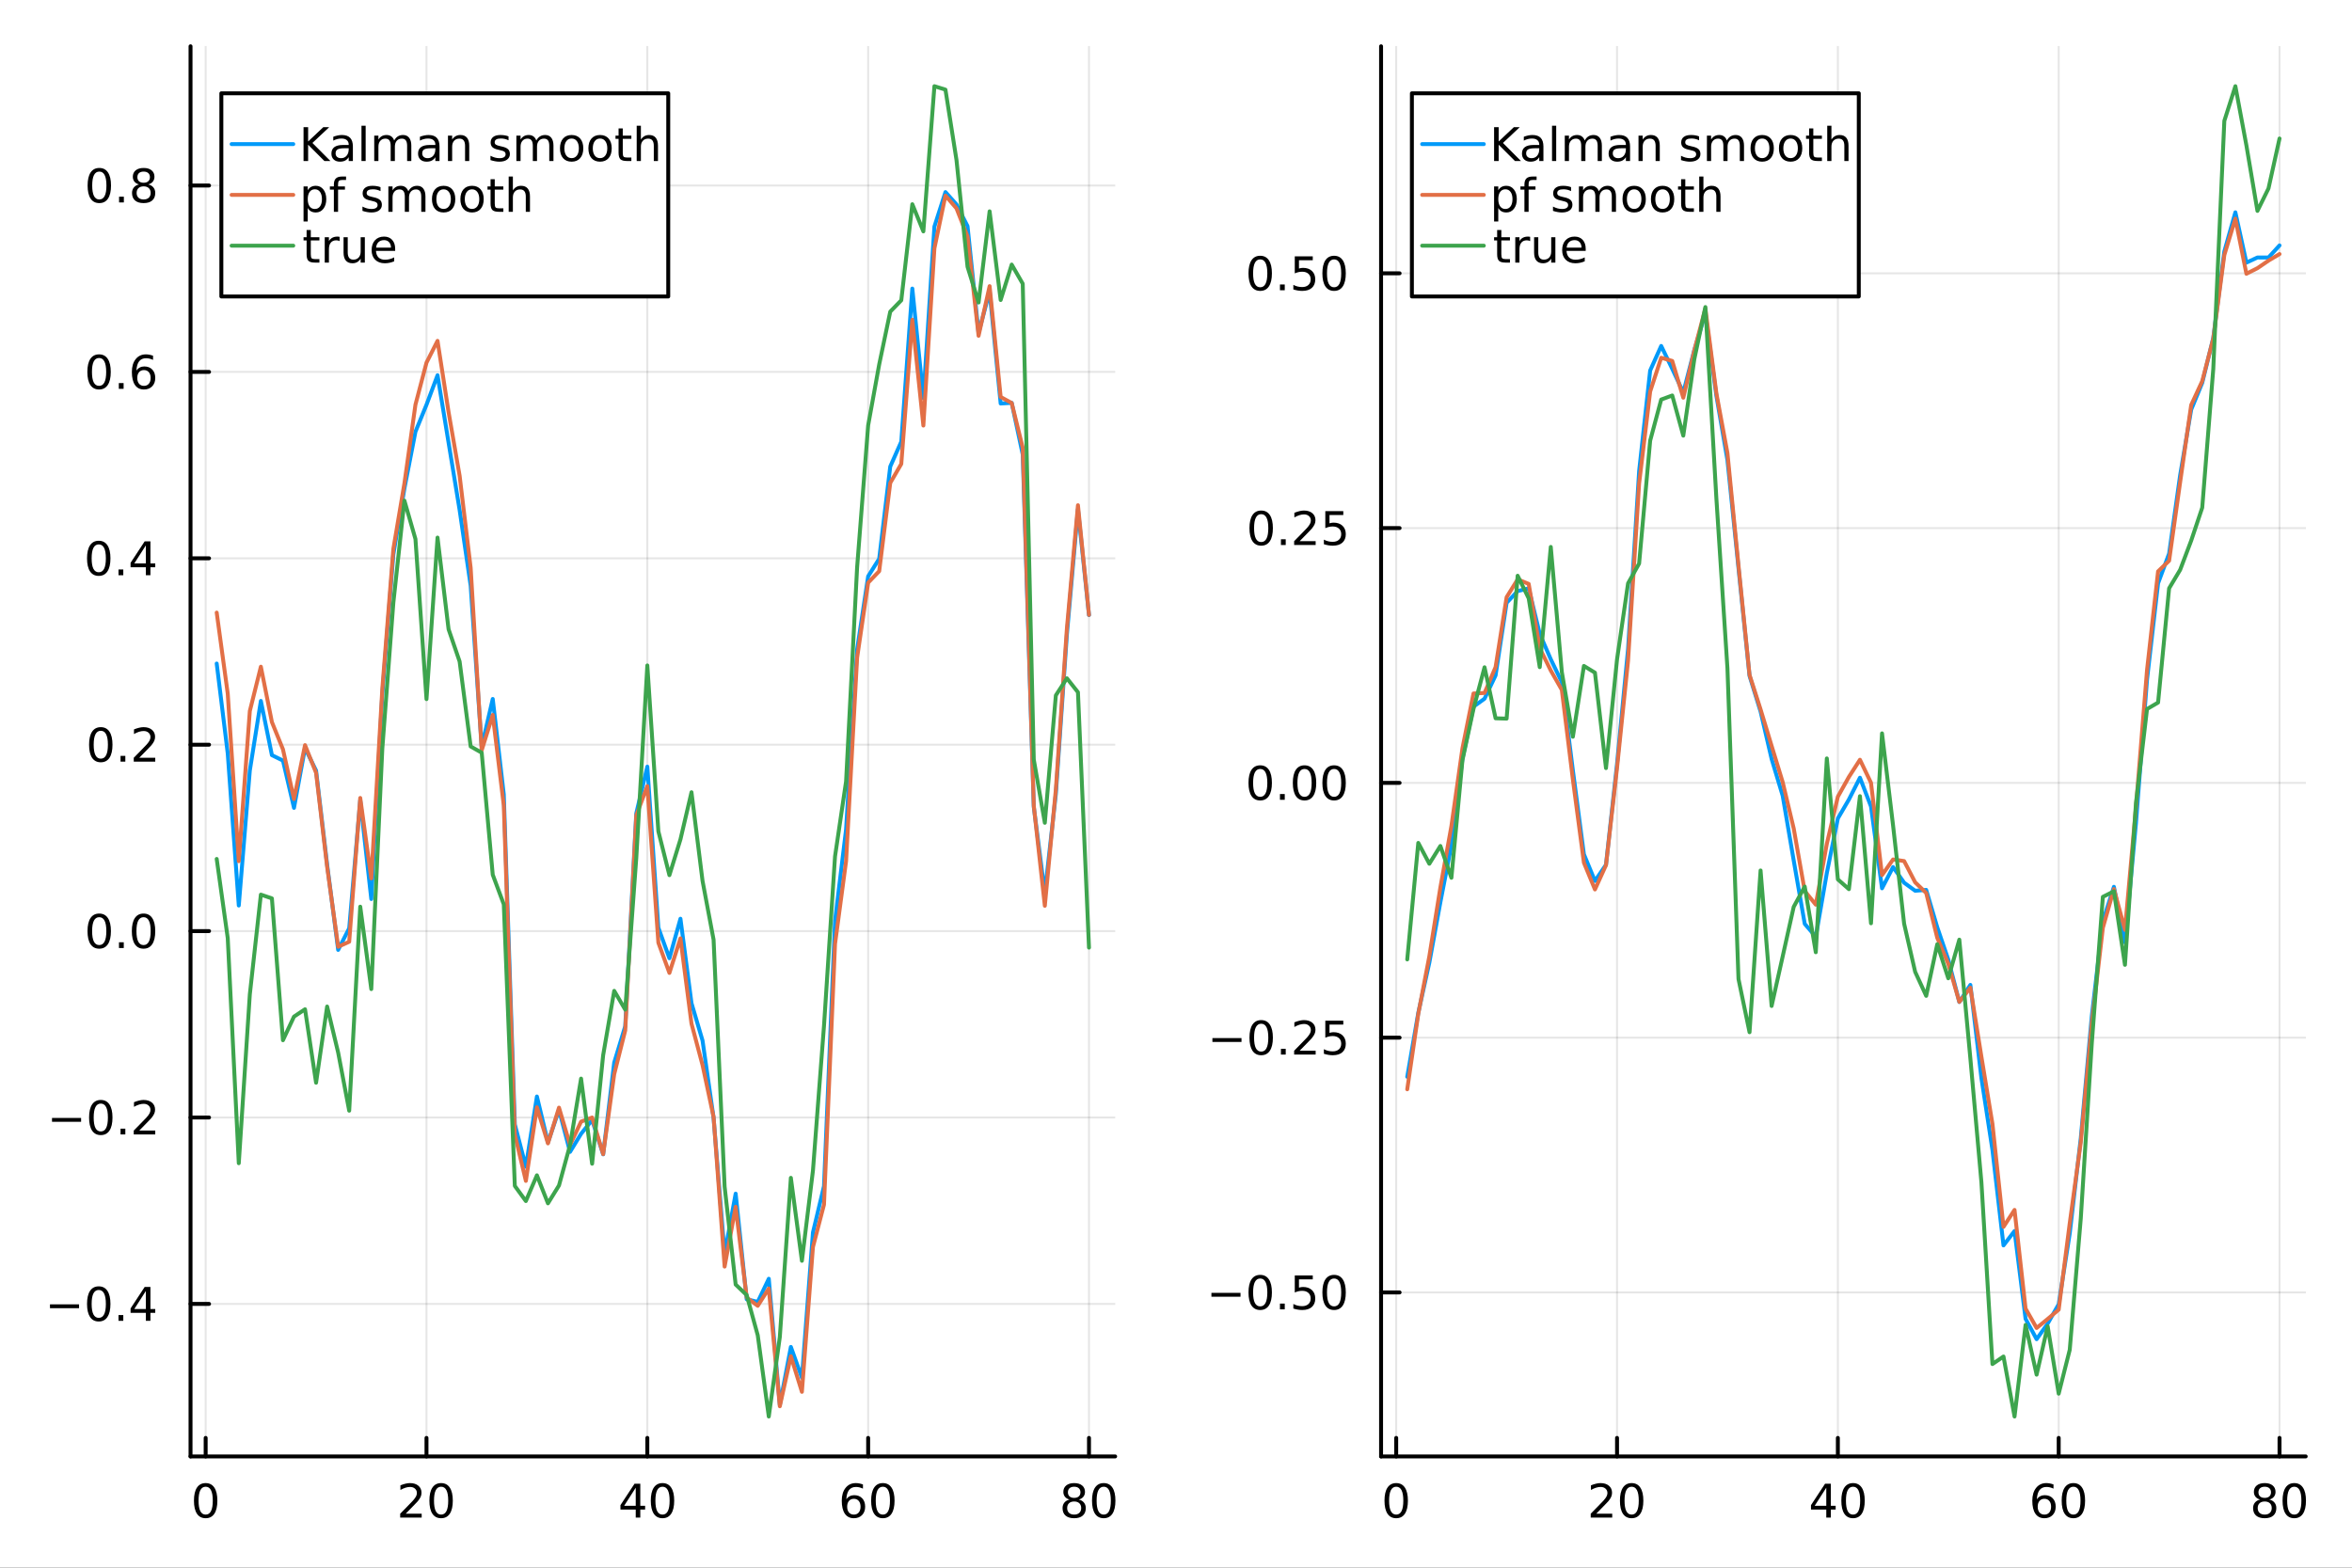 <?xml version="1.0" encoding="utf-8"?>
<svg xmlns="http://www.w3.org/2000/svg" xmlns:xlink="http://www.w3.org/1999/xlink" width="600" height="400" viewBox="0 0 2400 1600">
<rect x="0" y="0" width="2400" height="1600" fill="#333333" stroke="none"/>
<defs>
  <clipPath id="clip100">
    <rect x="0" y="0" width="2400" height="1600"/>
  </clipPath>
</defs>
<path clip-path="url(#clip100)" d="M0 1600 L2400 1600 L2400 0 L0 0  Z" fill="#ffffff" fill-rule="evenodd" fill-opacity="1"/>
<defs>
  <clipPath id="clip101">
    <rect x="480" y="0" width="1681" height="1600"/>
  </clipPath>
</defs>
<path clip-path="url(#clip100)" d="M194.422 1486.45 L1137.92 1486.45 L1137.92 47.244 L194.422 47.244  Z" fill="#ffffff" fill-rule="evenodd" fill-opacity="1"/>
<defs>
  <clipPath id="clip102">
    <rect x="194" y="47" width="944" height="1440"/>
  </clipPath>
</defs>
<polyline clip-path="url(#clip102)" style="stroke:#000000; stroke-linecap:round; stroke-linejoin:round; stroke-width:2; stroke-opacity:0.1; fill:none" points="209.858,1486.45 209.858,47.244 "/>
<polyline clip-path="url(#clip102)" style="stroke:#000000; stroke-linecap:round; stroke-linejoin:round; stroke-width:2; stroke-opacity:0.1; fill:none" points="435.197,1486.45 435.197,47.244 "/>
<polyline clip-path="url(#clip102)" style="stroke:#000000; stroke-linecap:round; stroke-linejoin:round; stroke-width:2; stroke-opacity:0.1; fill:none" points="660.537,1486.45 660.537,47.244 "/>
<polyline clip-path="url(#clip102)" style="stroke:#000000; stroke-linecap:round; stroke-linejoin:round; stroke-width:2; stroke-opacity:0.1; fill:none" points="885.876,1486.45 885.876,47.244 "/>
<polyline clip-path="url(#clip102)" style="stroke:#000000; stroke-linecap:round; stroke-linejoin:round; stroke-width:2; stroke-opacity:0.1; fill:none" points="1111.22,1486.45 1111.22,47.244 "/>
<polyline clip-path="url(#clip102)" style="stroke:#000000; stroke-linecap:round; stroke-linejoin:round; stroke-width:2; stroke-opacity:0.1; fill:none" points="194.422,1330.77 1137.92,1330.77 "/>
<polyline clip-path="url(#clip102)" style="stroke:#000000; stroke-linecap:round; stroke-linejoin:round; stroke-width:2; stroke-opacity:0.1; fill:none" points="194.422,1140.53 1137.92,1140.53 "/>
<polyline clip-path="url(#clip102)" style="stroke:#000000; stroke-linecap:round; stroke-linejoin:round; stroke-width:2; stroke-opacity:0.1; fill:none" points="194.422,950.293 1137.92,950.293 "/>
<polyline clip-path="url(#clip102)" style="stroke:#000000; stroke-linecap:round; stroke-linejoin:round; stroke-width:2; stroke-opacity:0.1; fill:none" points="194.422,760.053 1137.92,760.053 "/>
<polyline clip-path="url(#clip102)" style="stroke:#000000; stroke-linecap:round; stroke-linejoin:round; stroke-width:2; stroke-opacity:0.1; fill:none" points="194.422,569.812 1137.92,569.812 "/>
<polyline clip-path="url(#clip102)" style="stroke:#000000; stroke-linecap:round; stroke-linejoin:round; stroke-width:2; stroke-opacity:0.1; fill:none" points="194.422,379.572 1137.92,379.572 "/>
<polyline clip-path="url(#clip102)" style="stroke:#000000; stroke-linecap:round; stroke-linejoin:round; stroke-width:2; stroke-opacity:0.1; fill:none" points="194.422,189.332 1137.92,189.332 "/>
<polyline clip-path="url(#clip100)" style="stroke:#000000; stroke-linecap:round; stroke-linejoin:round; stroke-width:4; stroke-opacity:1; fill:none" points="194.422,1486.45 1137.92,1486.45 "/>
<polyline clip-path="url(#clip100)" style="stroke:#000000; stroke-linecap:round; stroke-linejoin:round; stroke-width:4; stroke-opacity:1; fill:none" points="209.858,1486.45 209.858,1467.55 "/>
<polyline clip-path="url(#clip100)" style="stroke:#000000; stroke-linecap:round; stroke-linejoin:round; stroke-width:4; stroke-opacity:1; fill:none" points="435.197,1486.45 435.197,1467.55 "/>
<polyline clip-path="url(#clip100)" style="stroke:#000000; stroke-linecap:round; stroke-linejoin:round; stroke-width:4; stroke-opacity:1; fill:none" points="660.537,1486.45 660.537,1467.55 "/>
<polyline clip-path="url(#clip100)" style="stroke:#000000; stroke-linecap:round; stroke-linejoin:round; stroke-width:4; stroke-opacity:1; fill:none" points="885.876,1486.45 885.876,1467.55 "/>
<polyline clip-path="url(#clip100)" style="stroke:#000000; stroke-linecap:round; stroke-linejoin:round; stroke-width:4; stroke-opacity:1; fill:none" points="1111.22,1486.45 1111.22,1467.55 "/>
<path clip-path="url(#clip100)" d="M209.858 1517.37 Q206.247 1517.37 204.418 1520.93 Q202.613 1524.47 202.613 1531.6 Q202.613 1538.71 204.418 1542.27 Q206.247 1545.82 209.858 1545.82 Q213.492 1545.82 215.298 1542.27 Q217.126 1538.71 217.126 1531.6 Q217.126 1524.47 215.298 1520.93 Q213.492 1517.37 209.858 1517.37 M209.858 1513.66 Q215.668 1513.66 218.724 1518.27 Q221.802 1522.85 221.802 1531.6 Q221.802 1540.33 218.724 1544.94 Q215.668 1549.52 209.858 1549.52 Q204.048 1549.52 200.969 1544.94 Q197.913 1540.33 197.913 1531.6 Q197.913 1522.85 200.969 1518.27 Q204.048 1513.66 209.858 1513.66 Z" fill="#000000" fill-rule="nonzero" fill-opacity="1" /><path clip-path="url(#clip100)" d="M413.97 1544.91 L430.29 1544.91 L430.29 1548.85 L408.346 1548.85 L408.346 1544.91 Q411.008 1542.16 415.591 1537.53 Q420.197 1532.88 421.378 1531.53 Q423.623 1529.01 424.503 1527.27 Q425.406 1525.51 425.406 1523.82 Q425.406 1521.07 423.461 1519.33 Q421.54 1517.6 418.438 1517.6 Q416.239 1517.6 413.785 1518.36 Q411.355 1519.13 408.577 1520.68 L408.577 1515.95 Q411.401 1514.82 413.855 1514.24 Q416.308 1513.66 418.345 1513.66 Q423.716 1513.66 426.91 1516.35 Q430.105 1519.03 430.105 1523.52 Q430.105 1525.65 429.294 1527.57 Q428.507 1529.47 426.401 1532.07 Q425.822 1532.74 422.72 1535.95 Q419.619 1539.15 413.97 1544.91 Z" fill="#000000" fill-rule="nonzero" fill-opacity="1" /><path clip-path="url(#clip100)" d="M450.105 1517.37 Q446.493 1517.37 444.665 1520.93 Q442.859 1524.47 442.859 1531.6 Q442.859 1538.71 444.665 1542.27 Q446.493 1545.82 450.105 1545.82 Q453.739 1545.82 455.544 1542.27 Q457.373 1538.71 457.373 1531.6 Q457.373 1524.47 455.544 1520.93 Q453.739 1517.37 450.105 1517.37 M450.105 1513.66 Q455.915 1513.66 458.97 1518.27 Q462.049 1522.85 462.049 1531.6 Q462.049 1540.33 458.97 1544.94 Q455.915 1549.52 450.105 1549.52 Q444.294 1549.52 441.216 1544.94 Q438.16 1540.33 438.16 1531.6 Q438.16 1522.85 441.216 1518.27 Q444.294 1513.66 450.105 1513.66 Z" fill="#000000" fill-rule="nonzero" fill-opacity="1" /><path clip-path="url(#clip100)" d="M648.708 1518.36 L636.902 1536.81 L648.708 1536.81 L648.708 1518.36 M647.481 1514.29 L653.361 1514.29 L653.361 1536.81 L658.291 1536.81 L658.291 1540.7 L653.361 1540.7 L653.361 1548.85 L648.708 1548.85 L648.708 1540.7 L633.106 1540.7 L633.106 1536.19 L647.481 1514.29 Z" fill="#000000" fill-rule="nonzero" fill-opacity="1" /><path clip-path="url(#clip100)" d="M676.023 1517.37 Q672.412 1517.37 670.583 1520.93 Q668.777 1524.47 668.777 1531.6 Q668.777 1538.71 670.583 1542.27 Q672.412 1545.82 676.023 1545.82 Q679.657 1545.82 681.462 1542.27 Q683.291 1538.71 683.291 1531.6 Q683.291 1524.47 681.462 1520.93 Q679.657 1517.37 676.023 1517.37 M676.023 1513.66 Q681.833 1513.66 684.888 1518.27 Q687.967 1522.85 687.967 1531.6 Q687.967 1540.33 684.888 1544.94 Q681.833 1549.52 676.023 1549.52 Q670.212 1549.52 667.134 1544.94 Q664.078 1540.33 664.078 1531.6 Q664.078 1522.85 667.134 1518.27 Q670.212 1513.66 676.023 1513.66 Z" fill="#000000" fill-rule="nonzero" fill-opacity="1" /><path clip-path="url(#clip100)" d="M871.281 1529.7 Q868.133 1529.7 866.281 1531.86 Q864.452 1534.01 864.452 1537.76 Q864.452 1541.49 866.281 1543.66 Q868.133 1545.82 871.281 1545.82 Q874.429 1545.82 876.258 1543.66 Q878.11 1541.49 878.11 1537.76 Q878.11 1534.01 876.258 1531.86 Q874.429 1529.7 871.281 1529.7 M880.563 1515.05 L880.563 1519.31 Q878.804 1518.48 876.999 1518.04 Q875.216 1517.6 873.457 1517.6 Q868.827 1517.6 866.374 1520.72 Q863.943 1523.85 863.596 1530.17 Q864.962 1528.15 867.022 1527.09 Q869.082 1526 871.559 1526 Q876.767 1526 879.776 1529.17 Q882.809 1532.32 882.809 1537.76 Q882.809 1543.08 879.661 1546.3 Q876.513 1549.52 871.281 1549.52 Q865.286 1549.52 862.114 1544.94 Q858.943 1540.33 858.943 1531.6 Q858.943 1523.41 862.832 1518.55 Q866.721 1513.66 873.272 1513.66 Q875.031 1513.66 876.813 1514.01 Q878.619 1514.36 880.563 1515.05 Z" fill="#000000" fill-rule="nonzero" fill-opacity="1" /><path clip-path="url(#clip100)" d="M900.864 1517.37 Q897.253 1517.37 895.425 1520.93 Q893.619 1524.47 893.619 1531.6 Q893.619 1538.71 895.425 1542.27 Q897.253 1545.82 900.864 1545.82 Q904.499 1545.82 906.304 1542.27 Q908.133 1538.71 908.133 1531.6 Q908.133 1524.47 906.304 1520.93 Q904.499 1517.37 900.864 1517.37 M900.864 1513.66 Q906.674 1513.66 909.73 1518.27 Q912.809 1522.85 912.809 1531.6 Q912.809 1540.33 909.73 1544.94 Q906.674 1549.52 900.864 1549.52 Q895.054 1549.52 891.975 1544.94 Q888.92 1540.33 888.92 1531.6 Q888.92 1522.85 891.975 1518.27 Q895.054 1513.66 900.864 1513.66 Z" fill="#000000" fill-rule="nonzero" fill-opacity="1" /><path clip-path="url(#clip100)" d="M1096.09 1532.44 Q1092.75 1532.44 1090.83 1534.22 Q1088.94 1536 1088.94 1539.13 Q1088.94 1542.25 1090.83 1544.03 Q1092.75 1545.82 1096.09 1545.82 Q1099.42 1545.82 1101.34 1544.03 Q1103.26 1542.23 1103.26 1539.13 Q1103.26 1536 1101.34 1534.22 Q1099.44 1532.44 1096.09 1532.44 M1091.41 1530.45 Q1088.4 1529.7 1086.71 1527.64 Q1085.05 1525.58 1085.05 1522.62 Q1085.05 1518.48 1087.99 1516.07 Q1090.95 1513.66 1096.09 1513.66 Q1101.25 1513.66 1104.19 1516.07 Q1107.13 1518.48 1107.13 1522.62 Q1107.13 1525.58 1105.44 1527.64 Q1103.77 1529.7 1100.79 1530.45 Q1104.17 1531.23 1106.04 1533.52 Q1107.94 1535.82 1107.94 1539.13 Q1107.94 1544.15 1104.86 1546.83 Q1101.81 1549.52 1096.09 1549.52 Q1090.37 1549.52 1087.29 1546.83 Q1084.24 1544.15 1084.24 1539.13 Q1084.24 1535.82 1086.13 1533.52 Q1088.03 1531.23 1091.41 1530.45 M1089.7 1523.06 Q1089.7 1525.75 1091.37 1527.25 Q1093.06 1528.76 1096.09 1528.76 Q1099.1 1528.76 1100.79 1527.25 Q1102.5 1525.75 1102.5 1523.06 Q1102.5 1520.38 1100.79 1518.87 Q1099.1 1517.37 1096.09 1517.37 Q1093.06 1517.37 1091.37 1518.87 Q1089.7 1520.38 1089.7 1523.06 Z" fill="#000000" fill-rule="nonzero" fill-opacity="1" /><path clip-path="url(#clip100)" d="M1126.25 1517.37 Q1122.64 1517.37 1120.81 1520.93 Q1119 1524.47 1119 1531.6 Q1119 1538.71 1120.81 1542.27 Q1122.64 1545.82 1126.25 1545.82 Q1129.88 1545.82 1131.69 1542.27 Q1133.52 1538.71 1133.52 1531.6 Q1133.52 1524.47 1131.69 1520.93 Q1129.88 1517.37 1126.25 1517.37 M1126.25 1513.66 Q1132.06 1513.66 1135.12 1518.27 Q1138.19 1522.85 1138.19 1531.6 Q1138.19 1540.33 1135.12 1544.94 Q1132.06 1549.52 1126.25 1549.52 Q1120.44 1549.52 1117.36 1544.94 Q1114.31 1540.33 1114.31 1531.6 Q1114.31 1522.85 1117.36 1518.27 Q1120.44 1513.66 1126.25 1513.66 Z" fill="#000000" fill-rule="nonzero" fill-opacity="1" /><polyline clip-path="url(#clip100)" style="stroke:#000000; stroke-linecap:round; stroke-linejoin:round; stroke-width:4; stroke-opacity:1; fill:none" points="194.422,1486.45 194.422,47.244 "/>
<polyline clip-path="url(#clip100)" style="stroke:#000000; stroke-linecap:round; stroke-linejoin:round; stroke-width:4; stroke-opacity:1; fill:none" points="194.422,1330.77 213.32,1330.77 "/>
<polyline clip-path="url(#clip100)" style="stroke:#000000; stroke-linecap:round; stroke-linejoin:round; stroke-width:4; stroke-opacity:1; fill:none" points="194.422,1140.53 213.32,1140.53 "/>
<polyline clip-path="url(#clip100)" style="stroke:#000000; stroke-linecap:round; stroke-linejoin:round; stroke-width:4; stroke-opacity:1; fill:none" points="194.422,950.293 213.32,950.293 "/>
<polyline clip-path="url(#clip100)" style="stroke:#000000; stroke-linecap:round; stroke-linejoin:round; stroke-width:4; stroke-opacity:1; fill:none" points="194.422,760.053 213.32,760.053 "/>
<polyline clip-path="url(#clip100)" style="stroke:#000000; stroke-linecap:round; stroke-linejoin:round; stroke-width:4; stroke-opacity:1; fill:none" points="194.422,569.812 213.32,569.812 "/>
<polyline clip-path="url(#clip100)" style="stroke:#000000; stroke-linecap:round; stroke-linejoin:round; stroke-width:4; stroke-opacity:1; fill:none" points="194.422,379.572 213.32,379.572 "/>
<polyline clip-path="url(#clip100)" style="stroke:#000000; stroke-linecap:round; stroke-linejoin:round; stroke-width:4; stroke-opacity:1; fill:none" points="194.422,189.332 213.32,189.332 "/>
<path clip-path="url(#clip100)" d="M50.992 1331.23 L80.668 1331.23 L80.668 1335.16 L50.992 1335.16 L50.992 1331.23 Z" fill="#000000" fill-rule="nonzero" fill-opacity="1" /><path clip-path="url(#clip100)" d="M100.76 1316.57 Q97.149 1316.57 95.321 1320.14 Q93.515 1323.68 93.515 1330.81 Q93.515 1337.92 95.321 1341.48 Q97.149 1345.02 100.76 1345.02 Q104.395 1345.02 106.2 1341.48 Q108.029 1337.92 108.029 1330.81 Q108.029 1323.68 106.2 1320.14 Q104.395 1316.57 100.76 1316.57 M100.76 1312.87 Q106.571 1312.87 109.626 1317.48 Q112.705 1322.06 112.705 1330.81 Q112.705 1339.54 109.626 1344.14 Q106.571 1348.73 100.76 1348.73 Q94.95 1348.73 91.871 1344.14 Q88.816 1339.54 88.816 1330.81 Q88.816 1322.06 91.871 1317.48 Q94.95 1312.87 100.76 1312.87 Z" fill="#000000" fill-rule="nonzero" fill-opacity="1" /><path clip-path="url(#clip100)" d="M120.922 1342.17 L125.807 1342.17 L125.807 1348.05 L120.922 1348.05 L120.922 1342.17 Z" fill="#000000" fill-rule="nonzero" fill-opacity="1" /><path clip-path="url(#clip100)" d="M148.839 1317.57 L137.033 1336.02 L148.839 1336.02 L148.839 1317.57 M147.612 1313.49 L153.492 1313.49 L153.492 1336.02 L158.422 1336.02 L158.422 1339.91 L153.492 1339.91 L153.492 1348.05 L148.839 1348.05 L148.839 1339.91 L133.237 1339.91 L133.237 1335.39 L147.612 1313.49 Z" fill="#000000" fill-rule="nonzero" fill-opacity="1" /><path clip-path="url(#clip100)" d="M53.075 1140.99 L82.751 1140.99 L82.751 1144.92 L53.075 1144.92 L53.075 1140.99 Z" fill="#000000" fill-rule="nonzero" fill-opacity="1" /><path clip-path="url(#clip100)" d="M102.844 1126.33 Q99.233 1126.33 97.404 1129.9 Q95.598 1133.44 95.598 1140.57 Q95.598 1147.67 97.404 1151.24 Q99.233 1154.78 102.844 1154.78 Q106.478 1154.78 108.283 1151.24 Q110.112 1147.67 110.112 1140.57 Q110.112 1133.44 108.283 1129.9 Q106.478 1126.33 102.844 1126.33 M102.844 1122.63 Q108.654 1122.63 111.709 1127.24 Q114.788 1131.82 114.788 1140.57 Q114.788 1149.3 111.709 1153.9 Q108.654 1158.49 102.844 1158.49 Q97.034 1158.49 93.955 1153.9 Q90.899 1149.3 90.899 1140.57 Q90.899 1131.82 93.955 1127.24 Q97.034 1122.63 102.844 1122.63 Z" fill="#000000" fill-rule="nonzero" fill-opacity="1" /><path clip-path="url(#clip100)" d="M123.006 1151.93 L127.89 1151.93 L127.89 1157.81 L123.006 1157.81 L123.006 1151.93 Z" fill="#000000" fill-rule="nonzero" fill-opacity="1" /><path clip-path="url(#clip100)" d="M142.103 1153.88 L158.422 1153.88 L158.422 1157.81 L136.478 1157.81 L136.478 1153.88 Q139.14 1151.12 143.723 1146.49 Q148.33 1141.84 149.51 1140.5 Q151.755 1137.98 152.635 1136.24 Q153.538 1134.48 153.538 1132.79 Q153.538 1130.04 151.593 1128.3 Q149.672 1126.56 146.57 1126.56 Q144.371 1126.56 141.918 1127.33 Q139.487 1128.09 136.709 1129.64 L136.709 1124.92 Q139.533 1123.79 141.987 1123.21 Q144.441 1122.63 146.478 1122.63 Q151.848 1122.63 155.042 1125.31 Q158.237 1128 158.237 1132.49 Q158.237 1134.62 157.427 1136.54 Q156.64 1138.44 154.533 1141.03 Q153.955 1141.7 150.853 1144.92 Q147.751 1148.11 142.103 1153.88 Z" fill="#000000" fill-rule="nonzero" fill-opacity="1" /><path clip-path="url(#clip100)" d="M101.246 936.092 Q97.635 936.092 95.807 939.657 Q94.001 943.198 94.001 950.328 Q94.001 957.435 95.807 960.999 Q97.635 964.541 101.246 964.541 Q104.881 964.541 106.686 960.999 Q108.515 957.435 108.515 950.328 Q108.515 943.198 106.686 939.657 Q104.881 936.092 101.246 936.092 M101.246 932.388 Q107.057 932.388 110.112 936.995 Q113.191 941.578 113.191 950.328 Q113.191 959.055 110.112 963.661 Q107.057 968.245 101.246 968.245 Q95.436 968.245 92.358 963.661 Q89.302 959.055 89.302 950.328 Q89.302 941.578 92.358 936.995 Q95.436 932.388 101.246 932.388 Z" fill="#000000" fill-rule="nonzero" fill-opacity="1" /><path clip-path="url(#clip100)" d="M121.408 961.694 L126.293 961.694 L126.293 967.573 L121.408 967.573 L121.408 961.694 Z" fill="#000000" fill-rule="nonzero" fill-opacity="1" /><path clip-path="url(#clip100)" d="M146.478 936.092 Q142.867 936.092 141.038 939.657 Q139.232 943.198 139.232 950.328 Q139.232 957.435 141.038 960.999 Q142.867 964.541 146.478 964.541 Q150.112 964.541 151.918 960.999 Q153.746 957.435 153.746 950.328 Q153.746 943.198 151.918 939.657 Q150.112 936.092 146.478 936.092 M146.478 932.388 Q152.288 932.388 155.343 936.995 Q158.422 941.578 158.422 950.328 Q158.422 959.055 155.343 963.661 Q152.288 968.245 146.478 968.245 Q140.668 968.245 137.589 963.661 Q134.533 959.055 134.533 950.328 Q134.533 941.578 137.589 936.995 Q140.668 932.388 146.478 932.388 Z" fill="#000000" fill-rule="nonzero" fill-opacity="1" /><path clip-path="url(#clip100)" d="M102.844 745.852 Q99.233 745.852 97.404 749.416 Q95.598 752.958 95.598 760.088 Q95.598 767.194 97.404 770.759 Q99.233 774.301 102.844 774.301 Q106.478 774.301 108.283 770.759 Q110.112 767.194 110.112 760.088 Q110.112 752.958 108.283 749.416 Q106.478 745.852 102.844 745.852 M102.844 742.148 Q108.654 742.148 111.709 746.754 Q114.788 751.338 114.788 760.088 Q114.788 768.814 111.709 773.421 Q108.654 778.004 102.844 778.004 Q97.034 778.004 93.955 773.421 Q90.899 768.814 90.899 760.088 Q90.899 751.338 93.955 746.754 Q97.034 742.148 102.844 742.148 Z" fill="#000000" fill-rule="nonzero" fill-opacity="1" /><path clip-path="url(#clip100)" d="M123.006 771.453 L127.89 771.453 L127.89 777.333 L123.006 777.333 L123.006 771.453 Z" fill="#000000" fill-rule="nonzero" fill-opacity="1" /><path clip-path="url(#clip100)" d="M142.103 773.398 L158.422 773.398 L158.422 777.333 L136.478 777.333 L136.478 773.398 Q139.14 770.643 143.723 766.014 Q148.33 761.361 149.51 760.018 Q151.755 757.495 152.635 755.759 Q153.538 754 153.538 752.31 Q153.538 749.555 151.593 747.819 Q149.672 746.083 146.57 746.083 Q144.371 746.083 141.918 746.847 Q139.487 747.611 136.709 749.162 L136.709 744.44 Q139.533 743.305 141.987 742.727 Q144.441 742.148 146.478 742.148 Q151.848 742.148 155.042 744.833 Q158.237 747.518 158.237 752.009 Q158.237 754.139 157.427 756.06 Q156.64 757.958 154.533 760.551 Q153.955 761.222 150.853 764.439 Q147.751 767.634 142.103 773.398 Z" fill="#000000" fill-rule="nonzero" fill-opacity="1" /><path clip-path="url(#clip100)" d="M100.76 555.611 Q97.149 555.611 95.321 559.176 Q93.515 562.718 93.515 569.847 Q93.515 576.954 95.321 580.518 Q97.149 584.06 100.76 584.06 Q104.395 584.06 106.2 580.518 Q108.029 576.954 108.029 569.847 Q108.029 562.718 106.2 559.176 Q104.395 555.611 100.76 555.611 M100.76 551.907 Q106.571 551.907 109.626 556.514 Q112.705 561.097 112.705 569.847 Q112.705 578.574 109.626 583.18 Q106.571 587.764 100.76 587.764 Q94.95 587.764 91.871 583.18 Q88.816 578.574 88.816 569.847 Q88.816 561.097 91.871 556.514 Q94.95 551.907 100.76 551.907 Z" fill="#000000" fill-rule="nonzero" fill-opacity="1" /><path clip-path="url(#clip100)" d="M120.922 581.213 L125.807 581.213 L125.807 587.092 L120.922 587.092 L120.922 581.213 Z" fill="#000000" fill-rule="nonzero" fill-opacity="1" /><path clip-path="url(#clip100)" d="M148.839 556.607 L137.033 575.056 L148.839 575.056 L148.839 556.607 M147.612 552.532 L153.492 552.532 L153.492 575.056 L158.422 575.056 L158.422 578.944 L153.492 578.944 L153.492 587.092 L148.839 587.092 L148.839 578.944 L133.237 578.944 L133.237 574.431 L147.612 552.532 Z" fill="#000000" fill-rule="nonzero" fill-opacity="1" /><path clip-path="url(#clip100)" d="M101.084 365.371 Q97.473 365.371 95.645 368.936 Q93.839 372.477 93.839 379.607 Q93.839 386.713 95.645 390.278 Q97.473 393.82 101.084 393.82 Q104.719 393.82 106.524 390.278 Q108.353 386.713 108.353 379.607 Q108.353 372.477 106.524 368.936 Q104.719 365.371 101.084 365.371 M101.084 361.667 Q106.895 361.667 109.95 366.274 Q113.029 370.857 113.029 379.607 Q113.029 388.334 109.95 392.94 Q106.895 397.523 101.084 397.523 Q95.274 397.523 92.196 392.94 Q89.14 388.334 89.14 379.607 Q89.14 370.857 92.196 366.274 Q95.274 361.667 101.084 361.667 Z" fill="#000000" fill-rule="nonzero" fill-opacity="1" /><path clip-path="url(#clip100)" d="M121.246 390.972 L126.131 390.972 L126.131 396.852 L121.246 396.852 L121.246 390.972 Z" fill="#000000" fill-rule="nonzero" fill-opacity="1" /><path clip-path="url(#clip100)" d="M146.894 377.709 Q143.746 377.709 141.894 379.861 Q140.066 382.014 140.066 385.764 Q140.066 389.491 141.894 391.667 Q143.746 393.82 146.894 393.82 Q150.043 393.82 151.871 391.667 Q153.723 389.491 153.723 385.764 Q153.723 382.014 151.871 379.861 Q150.043 377.709 146.894 377.709 M156.177 363.056 L156.177 367.315 Q154.417 366.482 152.612 366.042 Q150.83 365.602 149.07 365.602 Q144.441 365.602 141.987 368.727 Q139.556 371.852 139.209 378.172 Q140.575 376.158 142.635 375.093 Q144.695 374.005 147.172 374.005 Q152.38 374.005 155.39 377.176 Q158.422 380.324 158.422 385.764 Q158.422 391.088 155.274 394.306 Q152.126 397.523 146.894 397.523 Q140.899 397.523 137.728 392.94 Q134.556 388.334 134.556 379.607 Q134.556 371.412 138.445 366.551 Q142.334 361.667 148.885 361.667 Q150.644 361.667 152.427 362.014 Q154.232 362.362 156.177 363.056 Z" fill="#000000" fill-rule="nonzero" fill-opacity="1" /><path clip-path="url(#clip100)" d="M101.339 175.13 Q97.728 175.13 95.899 178.695 Q94.094 182.237 94.094 189.366 Q94.094 196.473 95.899 200.038 Q97.728 203.579 101.339 203.579 Q104.973 203.579 106.779 200.038 Q108.608 196.473 108.608 189.366 Q108.608 182.237 106.779 178.695 Q104.973 175.13 101.339 175.13 M101.339 171.427 Q107.149 171.427 110.205 176.033 Q113.283 180.616 113.283 189.366 Q113.283 198.093 110.205 202.7 Q107.149 207.283 101.339 207.283 Q95.529 207.283 92.45 202.7 Q89.395 198.093 89.395 189.366 Q89.395 180.616 92.45 176.033 Q95.529 171.427 101.339 171.427 Z" fill="#000000" fill-rule="nonzero" fill-opacity="1" /><path clip-path="url(#clip100)" d="M121.501 200.732 L126.385 200.732 L126.385 206.612 L121.501 206.612 L121.501 200.732 Z" fill="#000000" fill-rule="nonzero" fill-opacity="1" /><path clip-path="url(#clip100)" d="M146.57 190.2 Q143.237 190.2 141.316 191.982 Q139.418 193.764 139.418 196.889 Q139.418 200.014 141.316 201.797 Q143.237 203.579 146.57 203.579 Q149.904 203.579 151.825 201.797 Q153.746 199.991 153.746 196.889 Q153.746 193.764 151.825 191.982 Q149.927 190.2 146.57 190.2 M141.894 188.209 Q138.885 187.468 137.195 185.408 Q135.529 183.348 135.529 180.385 Q135.529 176.241 138.469 173.834 Q141.431 171.427 146.57 171.427 Q151.732 171.427 154.672 173.834 Q157.612 176.241 157.612 180.385 Q157.612 183.348 155.922 185.408 Q154.255 187.468 151.269 188.209 Q154.649 188.996 156.524 191.288 Q158.422 193.579 158.422 196.889 Q158.422 201.913 155.343 204.598 Q152.288 207.283 146.57 207.283 Q140.853 207.283 137.774 204.598 Q134.719 201.913 134.719 196.889 Q134.719 193.579 136.617 191.288 Q138.515 188.996 141.894 188.209 M140.181 180.825 Q140.181 183.51 141.848 185.015 Q143.538 186.519 146.57 186.519 Q149.58 186.519 151.269 185.015 Q152.982 183.51 152.982 180.825 Q152.982 178.14 151.269 176.635 Q149.58 175.13 146.57 175.13 Q143.538 175.13 141.848 176.635 Q140.181 178.14 140.181 180.825 Z" fill="#000000" fill-rule="nonzero" fill-opacity="1" /><polyline clip-path="url(#clip102)" style="stroke:#009af9; stroke-linecap:round; stroke-linejoin:round; stroke-width:4; stroke-opacity:1; fill:none" points="221.125,677.218 232.392,769.026 243.659,924.175 254.926,786.429 266.193,715.363 277.46,770.718 288.727,776.267 299.994,824.513 311.261,763.476 322.528,786.457 333.795,882.261 345.061,969.47 356.328,947.403 367.595,816.795 378.862,917.542 390.129,708.308 401.396,565.779 412.663,498.629 423.93,440.62 435.197,413.082 446.464,382.982 457.731,451.827 468.998,520.498 480.265,597.813 491.532,762.097 502.799,713.372 514.066,810.8 525.333,1147.56 536.6,1190.82 547.867,1119.11 559.134,1166 570.401,1132.61 581.668,1175.63 592.935,1157.15 604.202,1143.14 615.469,1178.13 626.736,1084.48 638.003,1047.32 649.27,830.101 660.537,782.429 671.804,946.88 683.071,977.989 694.337,937.663 705.604,1023.83 716.871,1062.01 728.138,1140.71 739.405,1279.83 750.672,1218.25 761.939,1326.05 773.206,1328.72 784.473,1305.12 795.74,1433.8 807.007,1374.7 818.274,1406.15 829.541,1257.86 840.808,1210.61 852.075,939.657 863.342,846.43 874.609,662.86 885.876,588.198 897.143,570.283 908.41,476.186 919.677,450.764 930.944,294.52 942.211,406.258 953.478,231.273 964.745,196.048 976.012,208.707 987.279,230.825 998.546,339.66 1009.81,297.464 1021.08,411.815 1032.35,411.149 1043.61,463.93 1054.88,823.528 1066.15,911.674 1077.41,810.288 1088.68,647.285 1099.95,519.878 1111.22,627.738 "/>
<polyline clip-path="url(#clip102)" style="stroke:#e26f46; stroke-linecap:round; stroke-linejoin:round; stroke-width:4; stroke-opacity:1; fill:none" points="221.125,625.229 232.392,707.925 243.659,878.938 254.926,725.698 266.193,680.442 277.46,736.952 288.727,764.774 299.994,815.53 311.261,760.482 322.528,788.784 333.795,884.551 345.061,966.282 356.328,961.147 367.595,814.409 378.862,896.489 390.129,702.99 401.396,560.139 412.663,493.341 423.93,413.012 435.197,370.119 446.464,347.887 457.731,420.566 468.998,485.491 480.265,579.527 491.532,765.748 502.799,729.661 514.066,822.045 525.333,1157.86 536.6,1205.22 547.867,1130.08 559.134,1166.95 570.401,1130.46 581.668,1168.59 592.935,1144.75 604.202,1140.56 615.469,1177.95 626.736,1096.33 638.003,1051.63 649.27,832.129 660.537,802.3 671.804,962.127 683.071,992.994 694.337,957.693 705.604,1044.72 716.871,1087.04 728.138,1139.93 739.405,1292.69 750.672,1231.63 761.939,1324.3 773.206,1332.71 784.473,1315.04 795.74,1435.25 807.007,1384.18 818.274,1420.52 829.541,1272.71 840.808,1229.45 852.075,963.333 863.342,878.938 874.609,671.25 885.876,594.672 897.143,582.938 908.41,492.889 919.677,473.475 930.944,326.307 942.211,434.333 953.478,253.45 964.745,199.663 976.012,212.631 987.279,241.358 998.546,342.709 1009.81,292.04 1021.08,405.134 1032.35,411.352 1043.61,456.94 1054.88,822.447 1066.15,924.453 1077.41,805.646 1088.68,641.247 1099.95,515.641 1111.22,627.59 "/>
<polyline clip-path="url(#clip102)" style="stroke:#3da44d; stroke-linecap:round; stroke-linejoin:round; stroke-width:4; stroke-opacity:1; fill:none" points="221.125,876.65 232.392,957.483 243.659,1187.19 254.926,1014.92 266.193,913.063 277.46,916.927 288.727,1061.67 299.994,1037.56 311.261,1030.07 322.528,1105.04 333.795,1027.28 345.061,1074.27 356.328,1133.59 367.595,925.355 378.862,1009.47 390.129,764.039 401.396,615.058 412.663,510.935 423.93,550.139 435.197,713.528 446.464,548.677 457.731,642.223 468.998,675.127 480.265,761.843 491.532,768.219 502.799,892.739 514.066,922.98 525.333,1210.38 536.6,1225.81 547.867,1199.54 559.134,1228.14 570.401,1209.89 581.668,1168.69 592.935,1100.83 604.202,1187.7 615.469,1076.92 626.736,1011.28 638.003,1030.46 649.27,875.773 660.537,679.164 671.804,848.432 683.071,893.214 694.337,856.694 705.604,808.563 716.871,899.016 728.138,959.006 739.405,1211.08 750.672,1311.01 761.939,1321.79 773.206,1362.78 784.473,1445.72 795.74,1364.52 807.007,1202.12 818.274,1286.79 829.541,1194.72 840.808,1047.06 852.075,874.049 863.342,797.492 874.609,578.989 885.876,434.112 897.143,371.95 908.41,318.071 919.677,306.47 930.944,208.435 942.211,236.159 953.478,87.976 964.745,91.488 976.012,163.305 987.279,272.279 998.546,308.765 1009.81,215.702 1021.08,306.176 1032.35,270.032 1043.61,289.584 1054.88,775.172 1066.15,839.75 1077.41,709.684 1088.68,692.267 1099.95,706.512 1111.22,967.158 "/>
<path clip-path="url(#clip100)" d="M225.872 302.578 L681.886 302.578 L681.886 95.218 L225.872 95.218  Z" fill="#ffffff" fill-rule="evenodd" fill-opacity="1"/>
<polyline clip-path="url(#clip100)" style="stroke:#000000; stroke-linecap:round; stroke-linejoin:round; stroke-width:4; stroke-opacity:1; fill:none" points="225.872,302.578 681.886,302.578 681.886,95.218 225.872,95.218 225.872,302.578 "/>
<polyline clip-path="url(#clip100)" style="stroke:#009af9; stroke-linecap:round; stroke-linejoin:round; stroke-width:4; stroke-opacity:1; fill:none" points="236.355,147.058 299.255,147.058 "/>
<path clip-path="url(#clip100)" d="M309.738 129.778 L314.414 129.778 L314.414 144.384 L329.923 129.778 L335.942 129.778 L318.789 145.889 L337.169 164.338 L331.011 164.338 L314.414 147.694 L314.414 164.338 L309.738 164.338 L309.738 129.778 Z" fill="#000000" fill-rule="nonzero" fill-opacity="1" /><path clip-path="url(#clip100)" d="M351.59 151.305 Q346.428 151.305 344.437 152.486 Q342.446 153.666 342.446 156.514 Q342.446 158.782 343.928 160.125 Q345.433 161.444 348.002 161.444 Q351.544 161.444 353.673 158.944 Q355.826 156.421 355.826 152.254 L355.826 151.305 L351.59 151.305 M360.085 149.546 L360.085 164.338 L355.826 164.338 L355.826 160.402 Q354.368 162.763 352.192 163.898 Q350.016 165.009 346.868 165.009 Q342.886 165.009 340.525 162.787 Q338.187 160.541 338.187 156.791 Q338.187 152.416 341.104 150.194 Q344.044 147.972 349.854 147.972 L355.826 147.972 L355.826 147.555 Q355.826 144.615 353.882 143.018 Q351.96 141.398 348.465 141.398 Q346.243 141.398 344.136 141.93 Q342.03 142.463 340.085 143.527 L340.085 139.592 Q342.423 138.69 344.622 138.25 Q346.821 137.787 348.905 137.787 Q354.53 137.787 357.307 140.703 Q360.085 143.62 360.085 149.546 Z" fill="#000000" fill-rule="nonzero" fill-opacity="1" /><path clip-path="url(#clip100)" d="M368.858 128.319 L373.118 128.319 L373.118 164.338 L368.858 164.338 L368.858 128.319 Z" fill="#000000" fill-rule="nonzero" fill-opacity="1" /><path clip-path="url(#clip100)" d="M402.215 143.389 Q403.812 140.518 406.034 139.153 Q408.256 137.787 411.266 137.787 Q415.316 137.787 417.515 140.634 Q419.715 143.458 419.715 148.689 L419.715 164.338 L415.432 164.338 L415.432 148.828 Q415.432 145.102 414.113 143.296 Q412.793 141.49 410.085 141.49 Q406.775 141.49 404.854 143.69 Q402.932 145.889 402.932 149.685 L402.932 164.338 L398.65 164.338 L398.65 148.828 Q398.65 145.078 397.33 143.296 Q396.011 141.49 393.256 141.49 Q389.992 141.49 388.071 143.713 Q386.15 145.912 386.15 149.685 L386.15 164.338 L381.868 164.338 L381.868 138.412 L386.15 138.412 L386.15 142.44 Q387.608 140.055 389.645 138.921 Q391.682 137.787 394.483 137.787 Q397.307 137.787 399.275 139.222 Q401.266 140.657 402.215 143.389 Z" fill="#000000" fill-rule="nonzero" fill-opacity="1" /><path clip-path="url(#clip100)" d="M439.992 151.305 Q434.83 151.305 432.839 152.486 Q430.849 153.666 430.849 156.514 Q430.849 158.782 432.33 160.125 Q433.835 161.444 436.404 161.444 Q439.946 161.444 442.076 158.944 Q444.228 156.421 444.228 152.254 L444.228 151.305 L439.992 151.305 M448.488 149.546 L448.488 164.338 L444.228 164.338 L444.228 160.402 Q442.77 162.763 440.594 163.898 Q438.418 165.009 435.27 165.009 Q431.289 165.009 428.927 162.787 Q426.589 160.541 426.589 156.791 Q426.589 152.416 429.506 150.194 Q432.446 147.972 438.256 147.972 L444.228 147.972 L444.228 147.555 Q444.228 144.615 442.284 143.018 Q440.363 141.398 436.867 141.398 Q434.645 141.398 432.539 141.93 Q430.432 142.463 428.488 143.527 L428.488 139.592 Q430.826 138.69 433.025 138.25 Q435.224 137.787 437.307 137.787 Q442.932 137.787 445.71 140.703 Q448.488 143.62 448.488 149.546 Z" fill="#000000" fill-rule="nonzero" fill-opacity="1" /><path clip-path="url(#clip100)" d="M478.811 148.689 L478.811 164.338 L474.552 164.338 L474.552 148.828 Q474.552 145.148 473.117 143.319 Q471.682 141.49 468.811 141.49 Q465.362 141.49 463.372 143.69 Q461.381 145.889 461.381 149.685 L461.381 164.338 L457.099 164.338 L457.099 138.412 L461.381 138.412 L461.381 142.44 Q462.909 140.102 464.969 138.944 Q467.052 137.787 469.761 137.787 Q474.228 137.787 476.52 140.565 Q478.811 143.319 478.811 148.689 Z" fill="#000000" fill-rule="nonzero" fill-opacity="1" /><path clip-path="url(#clip100)" d="M518.904 139.176 L518.904 143.203 Q517.098 142.277 515.154 141.815 Q513.209 141.352 511.126 141.352 Q507.955 141.352 506.358 142.324 Q504.784 143.296 504.784 145.24 Q504.784 146.722 505.918 147.578 Q507.052 148.412 510.478 149.176 L511.936 149.5 Q516.473 150.472 518.371 152.254 Q520.293 154.014 520.293 157.185 Q520.293 160.796 517.422 162.902 Q514.575 165.009 509.575 165.009 Q507.492 165.009 505.223 164.592 Q502.978 164.199 500.478 163.388 L500.478 158.99 Q502.839 160.217 505.131 160.842 Q507.422 161.444 509.668 161.444 Q512.677 161.444 514.297 160.426 Q515.918 159.384 515.918 157.509 Q515.918 155.773 514.737 154.847 Q513.58 153.921 509.621 153.064 L508.14 152.717 Q504.182 151.884 502.422 150.171 Q500.663 148.435 500.663 145.426 Q500.663 141.768 503.256 139.778 Q505.848 137.787 510.617 137.787 Q512.978 137.787 515.061 138.134 Q517.145 138.481 518.904 139.176 Z" fill="#000000" fill-rule="nonzero" fill-opacity="1" /><path clip-path="url(#clip100)" d="M547.26 143.389 Q548.857 140.518 551.08 139.153 Q553.302 137.787 556.311 137.787 Q560.362 137.787 562.561 140.634 Q564.76 143.458 564.76 148.689 L564.76 164.338 L560.478 164.338 L560.478 148.828 Q560.478 145.102 559.158 143.296 Q557.839 141.49 555.13 141.49 Q551.82 141.49 549.899 143.69 Q547.978 145.889 547.978 149.685 L547.978 164.338 L543.695 164.338 L543.695 148.828 Q543.695 145.078 542.376 143.296 Q541.056 141.49 538.302 141.49 Q535.038 141.49 533.117 143.713 Q531.195 145.912 531.195 149.685 L531.195 164.338 L526.913 164.338 L526.913 138.412 L531.195 138.412 L531.195 142.44 Q532.654 140.055 534.691 138.921 Q536.728 137.787 539.529 137.787 Q542.353 137.787 544.32 139.222 Q546.311 140.657 547.26 143.389 Z" fill="#000000" fill-rule="nonzero" fill-opacity="1" /><path clip-path="url(#clip100)" d="M583.302 141.398 Q579.876 141.398 577.885 144.083 Q575.894 146.745 575.894 151.398 Q575.894 156.051 577.862 158.736 Q579.853 161.398 583.302 161.398 Q586.704 161.398 588.695 158.713 Q590.686 156.027 590.686 151.398 Q590.686 146.791 588.695 144.106 Q586.704 141.398 583.302 141.398 M583.302 137.787 Q588.857 137.787 592.028 141.398 Q595.2 145.009 595.2 151.398 Q595.2 157.764 592.028 161.398 Q588.857 165.009 583.302 165.009 Q577.723 165.009 574.552 161.398 Q571.404 157.764 571.404 151.398 Q571.404 145.009 574.552 141.398 Q577.723 137.787 583.302 137.787 Z" fill="#000000" fill-rule="nonzero" fill-opacity="1" /><path clip-path="url(#clip100)" d="M612.306 141.398 Q608.88 141.398 606.889 144.083 Q604.899 146.745 604.899 151.398 Q604.899 156.051 606.866 158.736 Q608.857 161.398 612.306 161.398 Q615.709 161.398 617.7 158.713 Q619.69 156.027 619.69 151.398 Q619.69 146.791 617.7 144.106 Q615.709 141.398 612.306 141.398 M612.306 137.787 Q617.862 137.787 621.033 141.398 Q624.204 145.009 624.204 151.398 Q624.204 157.764 621.033 161.398 Q617.862 165.009 612.306 165.009 Q606.727 165.009 603.556 161.398 Q600.408 157.764 600.408 151.398 Q600.408 145.009 603.556 141.398 Q606.727 137.787 612.306 137.787 Z" fill="#000000" fill-rule="nonzero" fill-opacity="1" /><path clip-path="url(#clip100)" d="M635.477 131.051 L635.477 138.412 L644.25 138.412 L644.25 141.722 L635.477 141.722 L635.477 155.796 Q635.477 158.967 636.334 159.87 Q637.213 160.773 639.875 160.773 L644.25 160.773 L644.25 164.338 L639.875 164.338 Q634.945 164.338 633.07 162.509 Q631.195 160.657 631.195 155.796 L631.195 141.722 L628.07 141.722 L628.07 138.412 L631.195 138.412 L631.195 131.051 L635.477 131.051 Z" fill="#000000" fill-rule="nonzero" fill-opacity="1" /><path clip-path="url(#clip100)" d="M671.403 148.689 L671.403 164.338 L667.144 164.338 L667.144 148.828 Q667.144 145.148 665.709 143.319 Q664.273 141.49 661.403 141.49 Q657.954 141.49 655.963 143.69 Q653.973 145.889 653.973 149.685 L653.973 164.338 L649.69 164.338 L649.69 128.319 L653.973 128.319 L653.973 142.44 Q655.5 140.102 657.56 138.944 Q659.644 137.787 662.352 137.787 Q666.82 137.787 669.111 140.565 Q671.403 143.319 671.403 148.689 Z" fill="#000000" fill-rule="nonzero" fill-opacity="1" /><polyline clip-path="url(#clip100)" style="stroke:#e26f46; stroke-linecap:round; stroke-linejoin:round; stroke-width:4; stroke-opacity:1; fill:none" points="236.355,198.898 299.255,198.898 "/>
<path clip-path="url(#clip100)" d="M314.021 212.289 L314.021 226.039 L309.738 226.039 L309.738 190.252 L314.021 190.252 L314.021 194.187 Q315.363 191.872 317.4 190.761 Q319.46 189.627 322.308 189.627 Q327.03 189.627 329.97 193.377 Q332.933 197.127 332.933 203.238 Q332.933 209.349 329.97 213.099 Q327.03 216.849 322.308 216.849 Q319.46 216.849 317.4 215.738 Q315.363 214.603 314.021 212.289 M328.511 203.238 Q328.511 198.539 326.567 195.877 Q324.646 193.192 321.266 193.192 Q317.886 193.192 315.942 195.877 Q314.021 198.539 314.021 203.238 Q314.021 207.937 315.942 210.622 Q317.886 213.284 321.266 213.284 Q324.646 213.284 326.567 210.622 Q328.511 207.937 328.511 203.238 Z" fill="#000000" fill-rule="nonzero" fill-opacity="1" /><path clip-path="url(#clip100)" d="M353.118 180.159 L353.118 183.701 L349.044 183.701 Q346.752 183.701 345.849 184.627 Q344.97 185.553 344.97 187.96 L344.97 190.252 L351.983 190.252 L351.983 193.562 L344.97 193.562 L344.97 216.178 L340.687 216.178 L340.687 193.562 L336.613 193.562 L336.613 190.252 L340.687 190.252 L340.687 188.446 Q340.687 184.118 342.701 182.15 Q344.715 180.159 349.09 180.159 L353.118 180.159 Z" fill="#000000" fill-rule="nonzero" fill-opacity="1" /><path clip-path="url(#clip100)" d="M388.28 191.016 L388.28 195.043 Q386.474 194.117 384.53 193.655 Q382.585 193.192 380.502 193.192 Q377.331 193.192 375.733 194.164 Q374.159 195.136 374.159 197.08 Q374.159 198.562 375.293 199.418 Q376.428 200.252 379.854 201.016 L381.312 201.34 Q385.849 202.312 387.747 204.094 Q389.668 205.854 389.668 209.025 Q389.668 212.636 386.798 214.742 Q383.951 216.849 378.951 216.849 Q376.868 216.849 374.599 216.432 Q372.354 216.039 369.854 215.228 L369.854 210.83 Q372.215 212.057 374.506 212.682 Q376.798 213.284 379.043 213.284 Q382.053 213.284 383.673 212.266 Q385.293 211.224 385.293 209.349 Q385.293 207.613 384.113 206.687 Q382.955 205.761 378.997 204.904 L377.516 204.557 Q373.557 203.724 371.798 202.011 Q370.039 200.275 370.039 197.266 Q370.039 193.608 372.631 191.618 Q375.224 189.627 379.993 189.627 Q382.354 189.627 384.437 189.974 Q386.52 190.321 388.28 191.016 Z" fill="#000000" fill-rule="nonzero" fill-opacity="1" /><path clip-path="url(#clip100)" d="M416.636 195.229 Q418.233 192.358 420.455 190.993 Q422.677 189.627 425.687 189.627 Q429.738 189.627 431.937 192.474 Q434.136 195.298 434.136 200.529 L434.136 216.178 L429.853 216.178 L429.853 200.668 Q429.853 196.942 428.534 195.136 Q427.214 193.33 424.506 193.33 Q421.196 193.33 419.275 195.53 Q417.353 197.729 417.353 201.525 L417.353 216.178 L413.071 216.178 L413.071 200.668 Q413.071 196.918 411.752 195.136 Q410.432 193.33 407.678 193.33 Q404.414 193.33 402.492 195.553 Q400.571 197.752 400.571 201.525 L400.571 216.178 L396.289 216.178 L396.289 190.252 L400.571 190.252 L400.571 194.28 Q402.029 191.895 404.066 190.761 Q406.103 189.627 408.904 189.627 Q411.728 189.627 413.696 191.062 Q415.687 192.497 416.636 195.229 Z" fill="#000000" fill-rule="nonzero" fill-opacity="1" /><path clip-path="url(#clip100)" d="M452.677 193.238 Q449.251 193.238 447.261 195.923 Q445.27 198.585 445.27 203.238 Q445.27 207.891 447.238 210.576 Q449.228 213.238 452.677 213.238 Q456.08 213.238 458.071 210.553 Q460.062 207.867 460.062 203.238 Q460.062 198.631 458.071 195.946 Q456.08 193.238 452.677 193.238 M452.677 189.627 Q458.233 189.627 461.404 193.238 Q464.575 196.849 464.575 203.238 Q464.575 209.604 461.404 213.238 Q458.233 216.849 452.677 216.849 Q447.099 216.849 443.927 213.238 Q440.779 209.604 440.779 203.238 Q440.779 196.849 443.927 193.238 Q447.099 189.627 452.677 189.627 Z" fill="#000000" fill-rule="nonzero" fill-opacity="1" /><path clip-path="url(#clip100)" d="M481.682 193.238 Q478.256 193.238 476.265 195.923 Q474.274 198.585 474.274 203.238 Q474.274 207.891 476.242 210.576 Q478.233 213.238 481.682 213.238 Q485.085 213.238 487.075 210.553 Q489.066 207.867 489.066 203.238 Q489.066 198.631 487.075 195.946 Q485.085 193.238 481.682 193.238 M481.682 189.627 Q487.237 189.627 490.409 193.238 Q493.58 196.849 493.58 203.238 Q493.58 209.604 490.409 213.238 Q487.237 216.849 481.682 216.849 Q476.103 216.849 472.932 213.238 Q469.784 209.604 469.784 203.238 Q469.784 196.849 472.932 193.238 Q476.103 189.627 481.682 189.627 Z" fill="#000000" fill-rule="nonzero" fill-opacity="1" /><path clip-path="url(#clip100)" d="M504.853 182.891 L504.853 190.252 L513.626 190.252 L513.626 193.562 L504.853 193.562 L504.853 207.636 Q504.853 210.807 505.709 211.71 Q506.589 212.613 509.251 212.613 L513.626 212.613 L513.626 216.178 L509.251 216.178 Q504.321 216.178 502.446 214.349 Q500.571 212.497 500.571 207.636 L500.571 193.562 L497.446 193.562 L497.446 190.252 L500.571 190.252 L500.571 182.891 L504.853 182.891 Z" fill="#000000" fill-rule="nonzero" fill-opacity="1" /><path clip-path="url(#clip100)" d="M540.779 200.529 L540.779 216.178 L536.519 216.178 L536.519 200.668 Q536.519 196.988 535.084 195.159 Q533.649 193.33 530.779 193.33 Q527.33 193.33 525.339 195.53 Q523.348 197.729 523.348 201.525 L523.348 216.178 L519.066 216.178 L519.066 180.159 L523.348 180.159 L523.348 194.28 Q524.876 191.942 526.936 190.784 Q529.02 189.627 531.728 189.627 Q536.195 189.627 538.487 192.405 Q540.779 195.159 540.779 200.529 Z" fill="#000000" fill-rule="nonzero" fill-opacity="1" /><polyline clip-path="url(#clip100)" style="stroke:#3da44d; stroke-linecap:round; stroke-linejoin:round; stroke-width:4; stroke-opacity:1; fill:none" points="236.355,250.738 299.255,250.738 "/>
<path clip-path="url(#clip100)" d="M317.146 234.731 L317.146 242.092 L325.919 242.092 L325.919 245.402 L317.146 245.402 L317.146 259.476 Q317.146 262.647 318.002 263.55 Q318.882 264.453 321.544 264.453 L325.919 264.453 L325.919 268.018 L321.544 268.018 Q316.613 268.018 314.738 266.189 Q312.863 264.337 312.863 259.476 L312.863 245.402 L309.738 245.402 L309.738 242.092 L312.863 242.092 L312.863 234.731 L317.146 234.731 Z" fill="#000000" fill-rule="nonzero" fill-opacity="1" /><path clip-path="url(#clip100)" d="M346.544 246.073 Q345.826 245.657 344.97 245.471 Q344.136 245.263 343.118 245.263 Q339.507 245.263 337.562 247.624 Q335.641 249.962 335.641 254.36 L335.641 268.018 L331.359 268.018 L331.359 242.092 L335.641 242.092 L335.641 246.12 Q336.983 243.758 339.136 242.624 Q341.289 241.467 344.368 241.467 Q344.808 241.467 345.34 241.536 Q345.872 241.583 346.52 241.698 L346.544 246.073 Z" fill="#000000" fill-rule="nonzero" fill-opacity="1" /><path clip-path="url(#clip100)" d="M350.571 257.786 L350.571 242.092 L354.831 242.092 L354.831 257.624 Q354.831 261.305 356.266 263.156 Q357.701 264.985 360.571 264.985 Q364.02 264.985 366.011 262.786 Q368.025 260.587 368.025 256.791 L368.025 242.092 L372.284 242.092 L372.284 268.018 L368.025 268.018 L368.025 264.036 Q366.474 266.397 364.414 267.555 Q362.377 268.689 359.669 268.689 Q355.201 268.689 352.886 265.911 Q350.571 263.133 350.571 257.786 M361.289 241.467 L361.289 241.467 Z" fill="#000000" fill-rule="nonzero" fill-opacity="1" /><path clip-path="url(#clip100)" d="M403.233 253.99 L403.233 256.073 L383.65 256.073 Q383.928 260.471 386.289 262.786 Q388.673 265.078 392.909 265.078 Q395.363 265.078 397.654 264.476 Q399.969 263.874 402.238 262.67 L402.238 266.698 Q399.946 267.67 397.539 268.18 Q395.131 268.689 392.654 268.689 Q386.451 268.689 382.817 265.078 Q379.205 261.467 379.205 255.309 Q379.205 248.944 382.631 245.217 Q386.08 241.467 391.914 241.467 Q397.145 241.467 400.178 244.846 Q403.233 248.203 403.233 253.99 M398.974 252.74 Q398.928 249.245 397.006 247.161 Q395.108 245.078 391.96 245.078 Q388.395 245.078 386.242 247.092 Q384.113 249.106 383.789 252.763 L398.974 252.74 Z" fill="#000000" fill-rule="nonzero" fill-opacity="1" /><path clip-path="url(#clip100)" d="M1409.26 1486.45 L2352.76 1486.45 L2352.76 47.244 L1409.26 47.244  Z" fill="#ffffff" fill-rule="evenodd" fill-opacity="1"/>
<defs>
  <clipPath id="clip103">
    <rect x="1409" y="47" width="944" height="1440"/>
  </clipPath>
</defs>
<polyline clip-path="url(#clip103)" style="stroke:#000000; stroke-linecap:round; stroke-linejoin:round; stroke-width:2; stroke-opacity:0.1; fill:none" points="1424.7,1486.45 1424.7,47.244 "/>
<polyline clip-path="url(#clip103)" style="stroke:#000000; stroke-linecap:round; stroke-linejoin:round; stroke-width:2; stroke-opacity:0.1; fill:none" points="1650.04,1486.45 1650.04,47.244 "/>
<polyline clip-path="url(#clip103)" style="stroke:#000000; stroke-linecap:round; stroke-linejoin:round; stroke-width:2; stroke-opacity:0.1; fill:none" points="1875.37,1486.45 1875.37,47.244 "/>
<polyline clip-path="url(#clip103)" style="stroke:#000000; stroke-linecap:round; stroke-linejoin:round; stroke-width:2; stroke-opacity:0.1; fill:none" points="2100.71,1486.45 2100.71,47.244 "/>
<polyline clip-path="url(#clip103)" style="stroke:#000000; stroke-linecap:round; stroke-linejoin:round; stroke-width:2; stroke-opacity:0.1; fill:none" points="2326.05,1486.45 2326.05,47.244 "/>
<polyline clip-path="url(#clip103)" style="stroke:#000000; stroke-linecap:round; stroke-linejoin:round; stroke-width:2; stroke-opacity:0.1; fill:none" points="1409.26,1319.06 2352.76,1319.06 "/>
<polyline clip-path="url(#clip103)" style="stroke:#000000; stroke-linecap:round; stroke-linejoin:round; stroke-width:2; stroke-opacity:0.1; fill:none" points="1409.26,1059.03 2352.76,1059.03 "/>
<polyline clip-path="url(#clip103)" style="stroke:#000000; stroke-linecap:round; stroke-linejoin:round; stroke-width:2; stroke-opacity:0.1; fill:none" points="1409.26,799.004 2352.76,799.004 "/>
<polyline clip-path="url(#clip103)" style="stroke:#000000; stroke-linecap:round; stroke-linejoin:round; stroke-width:2; stroke-opacity:0.1; fill:none" points="1409.26,538.974 2352.76,538.974 "/>
<polyline clip-path="url(#clip103)" style="stroke:#000000; stroke-linecap:round; stroke-linejoin:round; stroke-width:2; stroke-opacity:0.1; fill:none" points="1409.26,278.944 2352.76,278.944 "/>
<polyline clip-path="url(#clip100)" style="stroke:#000000; stroke-linecap:round; stroke-linejoin:round; stroke-width:4; stroke-opacity:1; fill:none" points="1409.26,1486.45 2352.76,1486.45 "/>
<polyline clip-path="url(#clip100)" style="stroke:#000000; stroke-linecap:round; stroke-linejoin:round; stroke-width:4; stroke-opacity:1; fill:none" points="1424.7,1486.45 1424.7,1467.55 "/>
<polyline clip-path="url(#clip100)" style="stroke:#000000; stroke-linecap:round; stroke-linejoin:round; stroke-width:4; stroke-opacity:1; fill:none" points="1650.04,1486.45 1650.04,1467.55 "/>
<polyline clip-path="url(#clip100)" style="stroke:#000000; stroke-linecap:round; stroke-linejoin:round; stroke-width:4; stroke-opacity:1; fill:none" points="1875.37,1486.45 1875.37,1467.55 "/>
<polyline clip-path="url(#clip100)" style="stroke:#000000; stroke-linecap:round; stroke-linejoin:round; stroke-width:4; stroke-opacity:1; fill:none" points="2100.71,1486.45 2100.71,1467.55 "/>
<polyline clip-path="url(#clip100)" style="stroke:#000000; stroke-linecap:round; stroke-linejoin:round; stroke-width:4; stroke-opacity:1; fill:none" points="2326.05,1486.45 2326.05,1467.55 "/>
<path clip-path="url(#clip100)" d="M1424.7 1517.37 Q1421.08 1517.37 1419.26 1520.93 Q1417.45 1524.47 1417.45 1531.6 Q1417.45 1538.71 1419.26 1542.27 Q1421.08 1545.82 1424.7 1545.82 Q1428.33 1545.82 1430.14 1542.27 Q1431.96 1538.71 1431.96 1531.6 Q1431.96 1524.47 1430.14 1520.93 Q1428.33 1517.37 1424.7 1517.37 M1424.7 1513.66 Q1430.51 1513.66 1433.56 1518.27 Q1436.64 1522.85 1436.64 1531.6 Q1436.64 1540.33 1433.56 1544.94 Q1430.51 1549.52 1424.7 1549.52 Q1418.89 1549.52 1415.81 1544.94 Q1412.75 1540.33 1412.75 1531.6 Q1412.75 1522.85 1415.81 1518.27 Q1418.89 1513.66 1424.7 1513.66 Z" fill="#000000" fill-rule="nonzero" fill-opacity="1" /><path clip-path="url(#clip100)" d="M1628.81 1544.91 L1645.13 1544.91 L1645.13 1548.85 L1623.18 1548.85 L1623.18 1544.91 Q1625.85 1542.16 1630.43 1537.53 Q1635.04 1532.88 1636.22 1531.53 Q1638.46 1529.01 1639.34 1527.27 Q1640.24 1525.51 1640.24 1523.82 Q1640.24 1521.07 1638.3 1519.33 Q1636.38 1517.6 1633.28 1517.6 Q1631.08 1517.6 1628.62 1518.36 Q1626.19 1519.13 1623.41 1520.68 L1623.41 1515.95 Q1626.24 1514.82 1628.69 1514.24 Q1631.15 1513.66 1633.18 1513.66 Q1638.55 1513.66 1641.75 1516.35 Q1644.94 1519.03 1644.94 1523.52 Q1644.94 1525.65 1644.13 1527.57 Q1643.35 1529.47 1641.24 1532.07 Q1640.66 1532.74 1637.56 1535.95 Q1634.46 1539.15 1628.81 1544.91 Z" fill="#000000" fill-rule="nonzero" fill-opacity="1" /><path clip-path="url(#clip100)" d="M1664.94 1517.37 Q1661.33 1517.37 1659.5 1520.93 Q1657.7 1524.47 1657.7 1531.6 Q1657.7 1538.71 1659.5 1542.27 Q1661.33 1545.82 1664.94 1545.82 Q1668.58 1545.82 1670.38 1542.27 Q1672.21 1538.71 1672.21 1531.6 Q1672.21 1524.47 1670.38 1520.93 Q1668.58 1517.37 1664.94 1517.37 M1664.94 1513.66 Q1670.75 1513.66 1673.81 1518.27 Q1676.89 1522.85 1676.89 1531.6 Q1676.89 1540.33 1673.81 1544.94 Q1670.75 1549.52 1664.94 1549.52 Q1659.13 1549.52 1656.05 1544.94 Q1653 1540.33 1653 1531.6 Q1653 1522.85 1656.05 1518.27 Q1659.13 1513.66 1664.94 1513.66 Z" fill="#000000" fill-rule="nonzero" fill-opacity="1" /><path clip-path="url(#clip100)" d="M1863.55 1518.36 L1851.74 1536.81 L1863.55 1536.81 L1863.55 1518.36 M1862.32 1514.29 L1868.2 1514.29 L1868.2 1536.81 L1873.13 1536.81 L1873.13 1540.7 L1868.2 1540.7 L1868.2 1548.85 L1863.55 1548.85 L1863.55 1540.7 L1847.94 1540.7 L1847.94 1536.19 L1862.32 1514.29 Z" fill="#000000" fill-rule="nonzero" fill-opacity="1" /><path clip-path="url(#clip100)" d="M1890.86 1517.37 Q1887.25 1517.37 1885.42 1520.93 Q1883.62 1524.47 1883.62 1531.6 Q1883.62 1538.71 1885.42 1542.27 Q1887.25 1545.82 1890.86 1545.82 Q1894.49 1545.82 1896.3 1542.27 Q1898.13 1538.71 1898.13 1531.6 Q1898.13 1524.47 1896.3 1520.93 Q1894.49 1517.37 1890.86 1517.37 M1890.86 1513.66 Q1896.67 1513.66 1899.73 1518.27 Q1902.8 1522.85 1902.8 1531.6 Q1902.8 1540.33 1899.73 1544.94 Q1896.67 1549.52 1890.86 1549.52 Q1885.05 1549.52 1881.97 1544.94 Q1878.92 1540.33 1878.92 1531.6 Q1878.92 1522.85 1881.97 1518.27 Q1885.05 1513.66 1890.86 1513.66 Z" fill="#000000" fill-rule="nonzero" fill-opacity="1" /><path clip-path="url(#clip100)" d="M2086.12 1529.7 Q2082.97 1529.7 2081.12 1531.86 Q2079.29 1534.01 2079.29 1537.76 Q2079.29 1541.49 2081.12 1543.66 Q2082.97 1545.82 2086.12 1545.82 Q2089.27 1545.82 2091.1 1543.66 Q2092.95 1541.49 2092.95 1537.76 Q2092.95 1534.01 2091.1 1531.86 Q2089.27 1529.7 2086.12 1529.7 M2095.4 1515.05 L2095.4 1519.31 Q2093.64 1518.48 2091.84 1518.04 Q2090.05 1517.6 2088.29 1517.6 Q2083.67 1517.6 2081.21 1520.72 Q2078.78 1523.85 2078.43 1530.17 Q2079.8 1528.15 2081.86 1527.09 Q2083.92 1526 2086.4 1526 Q2091.61 1526 2094.61 1529.17 Q2097.65 1532.32 2097.65 1537.76 Q2097.65 1543.08 2094.5 1546.3 Q2091.35 1549.52 2086.12 1549.52 Q2080.12 1549.52 2076.95 1544.94 Q2073.78 1540.33 2073.78 1531.6 Q2073.78 1523.41 2077.67 1518.55 Q2081.56 1513.66 2088.11 1513.66 Q2089.87 1513.66 2091.65 1514.01 Q2093.46 1514.36 2095.4 1515.05 Z" fill="#000000" fill-rule="nonzero" fill-opacity="1" /><path clip-path="url(#clip100)" d="M2115.7 1517.37 Q2112.09 1517.37 2110.26 1520.93 Q2108.46 1524.47 2108.46 1531.6 Q2108.46 1538.71 2110.26 1542.27 Q2112.09 1545.82 2115.7 1545.82 Q2119.34 1545.82 2121.14 1542.27 Q2122.97 1538.71 2122.97 1531.6 Q2122.97 1524.47 2121.14 1520.93 Q2119.34 1517.37 2115.7 1517.37 M2115.7 1513.66 Q2121.51 1513.66 2124.57 1518.27 Q2127.65 1522.85 2127.65 1531.6 Q2127.65 1540.33 2124.57 1544.94 Q2121.51 1549.52 2115.7 1549.52 Q2109.89 1549.52 2106.81 1544.94 Q2103.76 1540.33 2103.76 1531.6 Q2103.76 1522.85 2106.81 1518.27 Q2109.89 1513.66 2115.7 1513.66 Z" fill="#000000" fill-rule="nonzero" fill-opacity="1" /><path clip-path="url(#clip100)" d="M2310.93 1532.44 Q2307.59 1532.44 2305.67 1534.22 Q2303.77 1536 2303.77 1539.13 Q2303.77 1542.25 2305.67 1544.03 Q2307.59 1545.82 2310.93 1545.82 Q2314.26 1545.82 2316.18 1544.03 Q2318.1 1542.23 2318.1 1539.13 Q2318.1 1536 2316.18 1534.22 Q2314.28 1532.44 2310.93 1532.44 M2306.25 1530.45 Q2303.24 1529.7 2301.55 1527.64 Q2299.88 1525.58 2299.88 1522.62 Q2299.88 1518.48 2302.82 1516.07 Q2305.79 1513.66 2310.93 1513.66 Q2316.09 1513.66 2319.03 1516.07 Q2321.97 1518.48 2321.97 1522.62 Q2321.97 1525.58 2320.28 1527.64 Q2318.61 1529.7 2315.63 1530.45 Q2319 1531.23 2320.88 1533.52 Q2322.78 1535.82 2322.78 1539.13 Q2322.78 1544.15 2319.7 1546.83 Q2316.64 1549.52 2310.93 1549.52 Q2305.21 1549.52 2302.13 1546.83 Q2299.07 1544.15 2299.07 1539.13 Q2299.07 1535.82 2300.97 1533.52 Q2302.87 1531.23 2306.25 1530.45 M2304.54 1523.06 Q2304.54 1525.75 2306.2 1527.25 Q2307.89 1528.76 2310.93 1528.76 Q2313.94 1528.76 2315.63 1527.25 Q2317.34 1525.75 2317.34 1523.06 Q2317.34 1520.38 2315.63 1518.87 Q2313.94 1517.37 2310.93 1517.37 Q2307.89 1517.37 2306.2 1518.87 Q2304.54 1520.38 2304.54 1523.06 Z" fill="#000000" fill-rule="nonzero" fill-opacity="1" /><path clip-path="url(#clip100)" d="M2341.09 1517.37 Q2337.48 1517.37 2335.65 1520.93 Q2333.84 1524.47 2333.84 1531.6 Q2333.84 1538.71 2335.65 1542.27 Q2337.48 1545.82 2341.09 1545.82 Q2344.72 1545.82 2346.53 1542.27 Q2348.36 1538.71 2348.36 1531.6 Q2348.36 1524.47 2346.53 1520.93 Q2344.72 1517.37 2341.09 1517.37 M2341.09 1513.66 Q2346.9 1513.66 2349.95 1518.27 Q2353.03 1522.85 2353.03 1531.6 Q2353.03 1540.33 2349.95 1544.94 Q2346.9 1549.52 2341.09 1549.52 Q2335.28 1549.52 2332.2 1544.94 Q2329.14 1540.33 2329.14 1531.6 Q2329.14 1522.85 2332.2 1518.27 Q2335.28 1513.66 2341.09 1513.66 Z" fill="#000000" fill-rule="nonzero" fill-opacity="1" /><polyline clip-path="url(#clip100)" style="stroke:#000000; stroke-linecap:round; stroke-linejoin:round; stroke-width:4; stroke-opacity:1; fill:none" points="1409.26,1486.45 1409.26,47.244 "/>
<polyline clip-path="url(#clip100)" style="stroke:#000000; stroke-linecap:round; stroke-linejoin:round; stroke-width:4; stroke-opacity:1; fill:none" points="1409.26,1319.06 1428.16,1319.06 "/>
<polyline clip-path="url(#clip100)" style="stroke:#000000; stroke-linecap:round; stroke-linejoin:round; stroke-width:4; stroke-opacity:1; fill:none" points="1409.26,1059.03 1428.16,1059.03 "/>
<polyline clip-path="url(#clip100)" style="stroke:#000000; stroke-linecap:round; stroke-linejoin:round; stroke-width:4; stroke-opacity:1; fill:none" points="1409.26,799.004 1428.16,799.004 "/>
<polyline clip-path="url(#clip100)" style="stroke:#000000; stroke-linecap:round; stroke-linejoin:round; stroke-width:4; stroke-opacity:1; fill:none" points="1409.26,538.974 1428.16,538.974 "/>
<polyline clip-path="url(#clip100)" style="stroke:#000000; stroke-linecap:round; stroke-linejoin:round; stroke-width:4; stroke-opacity:1; fill:none" points="1409.26,278.944 1428.16,278.944 "/>
<path clip-path="url(#clip100)" d="M1236.15 1319.51 L1265.83 1319.51 L1265.83 1323.45 L1236.15 1323.45 L1236.15 1319.51 Z" fill="#000000" fill-rule="nonzero" fill-opacity="1" /><path clip-path="url(#clip100)" d="M1285.92 1304.86 Q1282.31 1304.86 1280.48 1308.43 Q1278.68 1311.97 1278.68 1319.1 Q1278.68 1326.2 1280.48 1329.77 Q1282.31 1333.31 1285.92 1333.31 Q1289.56 1333.31 1291.36 1329.77 Q1293.19 1326.2 1293.19 1319.1 Q1293.19 1311.97 1291.36 1308.43 Q1289.56 1304.86 1285.92 1304.86 M1285.92 1301.16 Q1291.73 1301.16 1294.79 1305.76 Q1297.87 1310.35 1297.87 1319.1 Q1297.87 1327.82 1294.79 1332.43 Q1291.73 1337.01 1285.92 1337.01 Q1280.11 1337.01 1277.03 1332.43 Q1273.98 1327.82 1273.98 1319.1 Q1273.98 1310.35 1277.03 1305.76 Q1280.11 1301.16 1285.92 1301.16 Z" fill="#000000" fill-rule="nonzero" fill-opacity="1" /><path clip-path="url(#clip100)" d="M1306.08 1330.46 L1310.97 1330.46 L1310.97 1336.34 L1306.08 1336.34 L1306.08 1330.46 Z" fill="#000000" fill-rule="nonzero" fill-opacity="1" /><path clip-path="url(#clip100)" d="M1321.2 1301.78 L1339.56 1301.78 L1339.56 1305.72 L1325.48 1305.72 L1325.48 1314.19 Q1326.5 1313.84 1327.52 1313.68 Q1328.54 1313.5 1329.56 1313.5 Q1335.34 1313.5 1338.72 1316.67 Q1342.1 1319.84 1342.1 1325.26 Q1342.1 1330.83 1338.63 1333.94 Q1335.16 1337.01 1328.84 1337.01 Q1326.66 1337.01 1324.39 1336.64 Q1322.15 1336.27 1319.74 1335.53 L1319.74 1330.83 Q1321.83 1331.97 1324.05 1332.52 Q1326.27 1333.08 1328.75 1333.08 Q1332.75 1333.08 1335.09 1330.97 Q1337.43 1328.87 1337.43 1325.26 Q1337.43 1321.64 1335.09 1319.54 Q1332.75 1317.43 1328.75 1317.43 Q1326.87 1317.43 1325 1317.85 Q1323.14 1318.26 1321.2 1319.14 L1321.2 1301.78 Z" fill="#000000" fill-rule="nonzero" fill-opacity="1" /><path clip-path="url(#clip100)" d="M1361.32 1304.86 Q1357.7 1304.86 1355.88 1308.43 Q1354.07 1311.97 1354.07 1319.1 Q1354.07 1326.2 1355.88 1329.77 Q1357.7 1333.31 1361.32 1333.31 Q1364.95 1333.31 1366.76 1329.77 Q1368.58 1326.2 1368.58 1319.1 Q1368.58 1311.97 1366.76 1308.43 Q1364.95 1304.86 1361.32 1304.86 M1361.32 1301.16 Q1367.13 1301.16 1370.18 1305.76 Q1373.26 1310.35 1373.26 1319.1 Q1373.26 1327.82 1370.18 1332.43 Q1367.13 1337.01 1361.32 1337.01 Q1355.51 1337.01 1352.43 1332.43 Q1349.37 1327.82 1349.37 1319.1 Q1349.37 1310.35 1352.43 1305.76 Q1355.51 1301.16 1361.32 1301.16 Z" fill="#000000" fill-rule="nonzero" fill-opacity="1" /><path clip-path="url(#clip100)" d="M1237.15 1059.48 L1266.83 1059.48 L1266.83 1063.42 L1237.15 1063.42 L1237.15 1059.48 Z" fill="#000000" fill-rule="nonzero" fill-opacity="1" /><path clip-path="url(#clip100)" d="M1286.92 1044.83 Q1283.31 1044.83 1281.48 1048.4 Q1279.67 1051.94 1279.67 1059.07 Q1279.67 1066.17 1281.48 1069.74 Q1283.31 1073.28 1286.92 1073.28 Q1290.55 1073.28 1292.36 1069.74 Q1294.19 1066.17 1294.19 1059.07 Q1294.19 1051.94 1292.36 1048.4 Q1290.55 1044.83 1286.92 1044.83 M1286.92 1041.13 Q1292.73 1041.13 1295.78 1045.73 Q1298.86 1050.32 1298.86 1059.07 Q1298.86 1067.8 1295.78 1072.4 Q1292.73 1076.98 1286.92 1076.98 Q1281.11 1076.98 1278.03 1072.4 Q1274.97 1067.8 1274.97 1059.07 Q1274.97 1050.32 1278.03 1045.73 Q1281.11 1041.13 1286.92 1041.13 Z" fill="#000000" fill-rule="nonzero" fill-opacity="1" /><path clip-path="url(#clip100)" d="M1307.08 1070.43 L1311.96 1070.43 L1311.96 1076.31 L1307.08 1076.31 L1307.08 1070.43 Z" fill="#000000" fill-rule="nonzero" fill-opacity="1" /><path clip-path="url(#clip100)" d="M1326.18 1072.38 L1342.5 1072.38 L1342.5 1076.31 L1320.55 1076.31 L1320.55 1072.38 Q1323.21 1069.62 1327.8 1064.99 Q1332.4 1060.34 1333.58 1059 Q1335.83 1056.48 1336.71 1054.74 Q1337.61 1052.98 1337.61 1051.29 Q1337.61 1048.54 1335.67 1046.8 Q1333.75 1045.06 1330.64 1045.06 Q1328.45 1045.06 1325.99 1045.83 Q1323.56 1046.59 1320.78 1048.14 L1320.78 1043.42 Q1323.61 1042.29 1326.06 1041.71 Q1328.51 1041.13 1330.55 1041.13 Q1335.92 1041.13 1339.12 1043.81 Q1342.31 1046.5 1342.31 1050.99 Q1342.31 1053.12 1341.5 1055.04 Q1340.71 1056.94 1338.61 1059.53 Q1338.03 1060.2 1334.93 1063.42 Q1331.83 1066.61 1326.18 1072.38 Z" fill="#000000" fill-rule="nonzero" fill-opacity="1" /><path clip-path="url(#clip100)" d="M1352.36 1041.75 L1370.71 1041.75 L1370.71 1045.69 L1356.64 1045.69 L1356.64 1054.16 Q1357.66 1053.81 1358.68 1053.65 Q1359.7 1053.47 1360.71 1053.47 Q1366.5 1053.47 1369.88 1056.64 Q1373.26 1059.81 1373.26 1065.23 Q1373.26 1070.8 1369.79 1073.91 Q1366.32 1076.98 1360 1076.98 Q1357.82 1076.98 1355.55 1076.61 Q1353.31 1076.24 1350.9 1075.5 L1350.9 1070.8 Q1352.98 1071.94 1355.2 1072.49 Q1357.43 1073.05 1359.9 1073.05 Q1363.91 1073.05 1366.25 1070.94 Q1368.58 1068.84 1368.58 1065.23 Q1368.58 1061.61 1366.25 1059.51 Q1363.91 1057.4 1359.9 1057.4 Q1358.03 1057.4 1356.15 1057.82 Q1354.3 1058.23 1352.36 1059.11 L1352.36 1041.75 Z" fill="#000000" fill-rule="nonzero" fill-opacity="1" /><path clip-path="url(#clip100)" d="M1285.92 784.802 Q1282.31 784.802 1280.48 788.367 Q1278.68 791.909 1278.68 799.038 Q1278.68 806.145 1280.48 809.71 Q1282.31 813.251 1285.92 813.251 Q1289.56 813.251 1291.36 809.71 Q1293.19 806.145 1293.19 799.038 Q1293.19 791.909 1291.36 788.367 Q1289.56 784.802 1285.92 784.802 M1285.92 781.099 Q1291.73 781.099 1294.79 785.705 Q1297.87 790.288 1297.87 799.038 Q1297.87 807.765 1294.79 812.372 Q1291.73 816.955 1285.92 816.955 Q1280.11 816.955 1277.03 812.372 Q1273.98 807.765 1273.98 799.038 Q1273.98 790.288 1277.03 785.705 Q1280.11 781.099 1285.92 781.099 Z" fill="#000000" fill-rule="nonzero" fill-opacity="1" /><path clip-path="url(#clip100)" d="M1306.08 810.404 L1310.97 810.404 L1310.97 816.284 L1306.08 816.284 L1306.08 810.404 Z" fill="#000000" fill-rule="nonzero" fill-opacity="1" /><path clip-path="url(#clip100)" d="M1331.15 784.802 Q1327.54 784.802 1325.71 788.367 Q1323.91 791.909 1323.91 799.038 Q1323.91 806.145 1325.71 809.71 Q1327.54 813.251 1331.15 813.251 Q1334.79 813.251 1336.59 809.71 Q1338.42 806.145 1338.42 799.038 Q1338.42 791.909 1336.59 788.367 Q1334.79 784.802 1331.15 784.802 M1331.15 781.099 Q1336.96 781.099 1340.02 785.705 Q1343.1 790.288 1343.1 799.038 Q1343.1 807.765 1340.02 812.372 Q1336.96 816.955 1331.15 816.955 Q1325.34 816.955 1322.26 812.372 Q1319.21 807.765 1319.21 799.038 Q1319.21 790.288 1322.26 785.705 Q1325.34 781.099 1331.15 781.099 Z" fill="#000000" fill-rule="nonzero" fill-opacity="1" /><path clip-path="url(#clip100)" d="M1361.32 784.802 Q1357.7 784.802 1355.88 788.367 Q1354.07 791.909 1354.07 799.038 Q1354.07 806.145 1355.88 809.71 Q1357.7 813.251 1361.32 813.251 Q1364.95 813.251 1366.76 809.71 Q1368.58 806.145 1368.58 799.038 Q1368.58 791.909 1366.76 788.367 Q1364.95 784.802 1361.32 784.802 M1361.32 781.099 Q1367.13 781.099 1370.18 785.705 Q1373.26 790.288 1373.26 799.038 Q1373.26 807.765 1370.18 812.372 Q1367.13 816.955 1361.32 816.955 Q1355.51 816.955 1352.43 812.372 Q1349.37 807.765 1349.37 799.038 Q1349.37 790.288 1352.43 785.705 Q1355.51 781.099 1361.32 781.099 Z" fill="#000000" fill-rule="nonzero" fill-opacity="1" /><path clip-path="url(#clip100)" d="M1286.92 524.772 Q1283.31 524.772 1281.48 528.337 Q1279.67 531.879 1279.67 539.008 Q1279.67 546.115 1281.48 549.68 Q1283.31 553.221 1286.92 553.221 Q1290.55 553.221 1292.36 549.68 Q1294.19 546.115 1294.19 539.008 Q1294.19 531.879 1292.36 528.337 Q1290.55 524.772 1286.92 524.772 M1286.92 521.069 Q1292.73 521.069 1295.78 525.675 Q1298.86 530.259 1298.86 539.008 Q1298.86 547.735 1295.78 552.342 Q1292.73 556.925 1286.92 556.925 Q1281.11 556.925 1278.03 552.342 Q1274.97 547.735 1274.97 539.008 Q1274.97 530.259 1278.03 525.675 Q1281.11 521.069 1286.92 521.069 Z" fill="#000000" fill-rule="nonzero" fill-opacity="1" /><path clip-path="url(#clip100)" d="M1307.08 550.374 L1311.96 550.374 L1311.96 556.254 L1307.08 556.254 L1307.08 550.374 Z" fill="#000000" fill-rule="nonzero" fill-opacity="1" /><path clip-path="url(#clip100)" d="M1326.18 552.319 L1342.5 552.319 L1342.5 556.254 L1320.55 556.254 L1320.55 552.319 Q1323.21 549.564 1327.8 544.934 Q1332.4 540.282 1333.58 538.939 Q1335.83 536.416 1336.71 534.68 Q1337.61 532.921 1337.61 531.231 Q1337.61 528.476 1335.67 526.74 Q1333.75 525.004 1330.64 525.004 Q1328.45 525.004 1325.99 525.768 Q1323.56 526.532 1320.78 528.083 L1320.78 523.36 Q1323.61 522.226 1326.06 521.647 Q1328.51 521.069 1330.55 521.069 Q1335.92 521.069 1339.12 523.754 Q1342.31 526.439 1342.31 530.93 Q1342.31 533.059 1341.5 534.981 Q1340.71 536.879 1338.61 539.471 Q1338.03 540.143 1334.93 543.36 Q1331.83 546.555 1326.18 552.319 Z" fill="#000000" fill-rule="nonzero" fill-opacity="1" /><path clip-path="url(#clip100)" d="M1352.36 521.694 L1370.71 521.694 L1370.71 525.629 L1356.64 525.629 L1356.64 534.101 Q1357.66 533.754 1358.68 533.592 Q1359.7 533.407 1360.71 533.407 Q1366.5 533.407 1369.88 536.578 Q1373.26 539.749 1373.26 545.166 Q1373.26 550.745 1369.79 553.846 Q1366.32 556.925 1360 556.925 Q1357.82 556.925 1355.55 556.555 Q1353.31 556.184 1350.9 555.444 L1350.9 550.745 Q1352.98 551.879 1355.2 552.434 Q1357.43 552.99 1359.9 552.99 Q1363.91 552.99 1366.25 550.883 Q1368.58 548.777 1368.58 545.166 Q1368.58 541.555 1366.25 539.448 Q1363.91 537.342 1359.9 537.342 Q1358.03 537.342 1356.15 537.758 Q1354.3 538.175 1352.36 539.055 L1352.36 521.694 Z" fill="#000000" fill-rule="nonzero" fill-opacity="1" /><path clip-path="url(#clip100)" d="M1285.92 264.743 Q1282.31 264.743 1280.48 268.307 Q1278.68 271.849 1278.68 278.979 Q1278.68 286.085 1280.48 289.65 Q1282.31 293.191 1285.92 293.191 Q1289.56 293.191 1291.36 289.65 Q1293.19 286.085 1293.19 278.979 Q1293.19 271.849 1291.36 268.307 Q1289.56 264.743 1285.92 264.743 M1285.92 261.039 Q1291.73 261.039 1294.79 265.645 Q1297.87 270.229 1297.87 278.979 Q1297.87 287.705 1294.79 292.312 Q1291.73 296.895 1285.92 296.895 Q1280.11 296.895 1277.03 292.312 Q1273.98 287.705 1273.98 278.979 Q1273.98 270.229 1277.03 265.645 Q1280.11 261.039 1285.92 261.039 Z" fill="#000000" fill-rule="nonzero" fill-opacity="1" /><path clip-path="url(#clip100)" d="M1306.08 290.344 L1310.97 290.344 L1310.97 296.224 L1306.08 296.224 L1306.08 290.344 Z" fill="#000000" fill-rule="nonzero" fill-opacity="1" /><path clip-path="url(#clip100)" d="M1321.2 261.664 L1339.56 261.664 L1339.56 265.599 L1325.48 265.599 L1325.48 274.071 Q1326.5 273.724 1327.52 273.562 Q1328.54 273.377 1329.56 273.377 Q1335.34 273.377 1338.72 276.548 Q1342.1 279.719 1342.1 285.136 Q1342.1 290.715 1338.63 293.816 Q1335.16 296.895 1328.84 296.895 Q1326.66 296.895 1324.39 296.525 Q1322.15 296.154 1319.74 295.414 L1319.74 290.715 Q1321.83 291.849 1324.05 292.404 Q1326.27 292.96 1328.75 292.96 Q1332.75 292.96 1335.09 290.854 Q1337.43 288.747 1337.43 285.136 Q1337.43 281.525 1335.09 279.418 Q1332.75 277.312 1328.75 277.312 Q1326.87 277.312 1325 277.729 Q1323.14 278.145 1321.2 279.025 L1321.2 261.664 Z" fill="#000000" fill-rule="nonzero" fill-opacity="1" /><path clip-path="url(#clip100)" d="M1361.32 264.743 Q1357.7 264.743 1355.88 268.307 Q1354.07 271.849 1354.07 278.979 Q1354.07 286.085 1355.88 289.65 Q1357.7 293.191 1361.32 293.191 Q1364.95 293.191 1366.76 289.65 Q1368.58 286.085 1368.58 278.979 Q1368.58 271.849 1366.76 268.307 Q1364.95 264.743 1361.32 264.743 M1361.32 261.039 Q1367.13 261.039 1370.18 265.645 Q1373.26 270.229 1373.26 278.979 Q1373.26 287.705 1370.18 292.312 Q1367.13 296.895 1361.32 296.895 Q1355.51 296.895 1352.43 292.312 Q1349.37 287.705 1349.37 278.979 Q1349.37 270.229 1352.43 265.645 Q1355.51 261.039 1361.32 261.039 Z" fill="#000000" fill-rule="nonzero" fill-opacity="1" /><polyline clip-path="url(#clip103)" style="stroke:#009af9; stroke-linecap:round; stroke-linejoin:round; stroke-width:4; stroke-opacity:1; fill:none" points="1435.96,1099 1447.23,1033.67 1458.5,982.522 1469.76,920.863 1481.03,862.621 1492.3,774.405 1503.56,721.244 1514.83,713.088 1526.1,689.33 1537.37,615.235 1548.63,603.284 1559.9,600.479 1571.17,646.913 1582.43,672.87 1593.7,696.276 1604.97,786.229 1616.23,871.899 1627.5,899.116 1638.77,882.58 1650.04,779.683 1661.3,662.269 1672.57,480.861 1683.84,378.156 1695.1,353.074 1706.37,376.426 1717.64,400.597 1728.9,357.254 1740.17,319.737 1751.44,404.102 1762.7,469.607 1773.97,579.765 1785.24,689.806 1796.51,726.243 1807.77,774.58 1819.04,812.053 1830.31,878.244 1841.57,942.892 1852.84,956.053 1864.11,890.995 1875.37,835.287 1886.64,815.972 1897.91,793.735 1909.18,823.113 1920.44,906.617 1931.71,884.935 1942.98,900.898 1954.24,909.112 1965.51,908.235 1976.78,946.367 1988.04,979.398 1999.31,1022.64 2010.58,1005.2 2021.85,1100.28 2033.11,1173.67 2044.38,1271.07 2055.65,1256.4 2066.91,1346.04 2078.18,1366.8 2089.45,1350.89 2100.71,1331.13 2111.98,1258.92 2123.25,1161.66 2134.51,1036.82 2145.78,940.353 2157.05,905.093 2168.32,961.816 2179.58,839.913 2190.85,693.514 2202.12,595.309 2213.38,564.965 2224.65,484.851 2235.92,418.066 2247.18,390.701 2258.45,344.791 2269.72,256.609 2280.99,216.706 2292.25,268.024 2303.52,262.801 2314.79,262.81 2326.05,250.481 "/>
<polyline clip-path="url(#clip103)" style="stroke:#e26f46; stroke-linecap:round; stroke-linejoin:round; stroke-width:4; stroke-opacity:1; fill:none" points="1435.96,1111.74 1447.23,1034.75 1458.5,976.038 1469.76,905.839 1481.03,843.072 1492.3,763.689 1503.56,707.764 1514.83,707.254 1526.1,680.844 1537.37,609.475 1548.63,591.361 1559.9,595.937 1571.17,661.507 1582.43,684.346 1593.7,704.108 1604.97,795.529 1616.23,880.473 1627.5,907.791 1638.77,882.966 1650.04,783.715 1661.3,674.08 1672.57,493.447 1683.84,399.601 1695.1,365.138 1706.37,368.366 1717.64,405.924 1728.9,357.589 1740.17,314.918 1751.44,401.576 1762.7,462.41 1773.97,577.13 1785.24,688.79 1796.51,724.039 1807.77,761.24 1819.04,798.14 1830.31,845.52 1841.57,909.422 1852.84,923.305 1864.11,861.217 1875.37,813.093 1886.64,792.924 1897.91,775.409 1909.18,798.902 1920.44,893.139 1931.71,877.151 1942.98,878.82 1954.24,900.504 1965.51,911.383 1976.78,957.104 1988.04,983.656 1999.31,1022.54 2010.58,1008.03 2021.85,1078.52 2033.11,1147.03 2044.38,1252.17 2055.65,1234.85 2066.91,1335.57 2078.18,1355.36 2089.45,1346.19 2100.71,1336.61 2111.98,1248.39 2123.25,1165.75 2134.51,1044.03 2145.78,946.914 2157.05,907.358 2168.32,949.042 2179.58,823.806 2190.85,683.807 2202.12,583.148 2213.38,572.296 2224.65,492.015 2235.92,413.332 2247.18,388.937 2258.45,345.545 2269.72,260.277 2280.99,223.14 2292.25,279.4 2303.52,273.692 2314.79,265.987 2326.05,259.291 "/>
<polyline clip-path="url(#clip103)" style="stroke:#3da44d; stroke-linecap:round; stroke-linejoin:round; stroke-width:4; stroke-opacity:1; fill:none" points="1435.96,979.204 1447.23,860.283 1458.5,881.554 1469.76,863.427 1481.03,895.882 1492.3,775.774 1503.56,723.547 1514.83,681.039 1526.1,733.099 1537.37,733.437 1548.63,587.607 1559.9,610.718 1571.17,680.896 1582.43,558.2 1593.7,685.862 1604.97,751.921 1616.23,679.67 1627.5,686.532 1638.77,783.926 1650.04,672.914 1661.3,595.33 1672.57,575.155 1683.84,449.767 1695.1,407.786 1706.37,403.625 1717.64,444.622 1728.9,366.627 1740.17,313.373 1751.44,509.289 1762.7,682.092 1773.97,999.2 1785.24,1053.51 1796.51,888.413 1807.77,1026.71 1819.04,976.248 1830.31,925.551 1841.57,904.845 1852.84,971.869 1864.11,774.064 1875.37,897.502 1886.64,907.493 1897.91,812.603 1909.18,942.315 1920.44,748.488 1931.71,842.593 1942.98,942.74 1954.24,991.875 1965.51,1016.39 1976.78,963.693 1988.04,998.464 1999.31,959.018 2010.58,1080.31 2021.85,1206.67 2033.11,1392.17 2044.38,1384.48 2055.65,1445.72 2066.91,1352.2 2078.18,1403 2089.45,1353.61 2100.71,1422.39 2111.98,1377.63 2123.25,1243.54 2134.51,1064.57 2145.78,915.353 2157.05,909.662 2168.32,984.727 2179.58,819.476 2190.85,723.643 2202.12,717.034 2213.38,600.439 2224.65,581.576 2235.92,551.749 2247.18,518.086 2258.45,376.561 2269.72,123.383 2280.99,87.976 2292.25,148.416 2303.52,215.235 2314.79,192.307 2326.05,141.372 "/>
<path clip-path="url(#clip100)" d="M1440.71 302.578 L1896.72 302.578 L1896.72 95.218 L1440.71 95.218  Z" fill="#ffffff" fill-rule="evenodd" fill-opacity="1"/>
<polyline clip-path="url(#clip100)" style="stroke:#000000; stroke-linecap:round; stroke-linejoin:round; stroke-width:4; stroke-opacity:1; fill:none" points="1440.71,302.578 1896.72,302.578 1896.72,95.218 1440.71,95.218 1440.71,302.578 "/>
<polyline clip-path="url(#clip100)" style="stroke:#009af9; stroke-linecap:round; stroke-linejoin:round; stroke-width:4; stroke-opacity:1; fill:none" points="1451.19,147.058 1514.09,147.058 "/>
<path clip-path="url(#clip100)" d="M1524.58 129.778 L1529.25 129.778 L1529.25 144.384 L1544.76 129.778 L1550.78 129.778 L1533.63 145.889 L1552.01 164.338 L1545.85 164.338 L1529.25 147.694 L1529.25 164.338 L1524.58 164.338 L1524.58 129.778 Z" fill="#000000" fill-rule="nonzero" fill-opacity="1" /><path clip-path="url(#clip100)" d="M1566.43 151.305 Q1561.27 151.305 1559.28 152.486 Q1557.28 153.666 1557.28 156.514 Q1557.28 158.782 1558.77 160.125 Q1560.27 161.444 1562.84 161.444 Q1566.38 161.444 1568.51 158.944 Q1570.66 156.421 1570.66 152.254 L1570.66 151.305 L1566.43 151.305 M1574.92 149.546 L1574.92 164.338 L1570.66 164.338 L1570.66 160.402 Q1569.21 162.763 1567.03 163.898 Q1564.85 165.009 1561.71 165.009 Q1557.72 165.009 1555.36 162.787 Q1553.03 160.541 1553.03 156.791 Q1553.03 152.416 1555.94 150.194 Q1558.88 147.972 1564.69 147.972 L1570.66 147.972 L1570.66 147.555 Q1570.66 144.615 1568.72 143.018 Q1566.8 141.398 1563.3 141.398 Q1561.08 141.398 1558.97 141.93 Q1556.87 142.463 1554.92 143.527 L1554.92 139.592 Q1557.26 138.69 1559.46 138.25 Q1561.66 137.787 1563.74 137.787 Q1569.37 137.787 1572.15 140.703 Q1574.92 143.62 1574.92 149.546 Z" fill="#000000" fill-rule="nonzero" fill-opacity="1" /><path clip-path="url(#clip100)" d="M1583.7 128.319 L1587.96 128.319 L1587.96 164.338 L1583.7 164.338 L1583.7 128.319 Z" fill="#000000" fill-rule="nonzero" fill-opacity="1" /><path clip-path="url(#clip100)" d="M1617.05 143.389 Q1618.65 140.518 1620.87 139.153 Q1623.09 137.787 1626.1 137.787 Q1630.15 137.787 1632.35 140.634 Q1634.55 143.458 1634.55 148.689 L1634.55 164.338 L1630.27 164.338 L1630.27 148.828 Q1630.27 145.102 1628.95 143.296 Q1627.63 141.49 1624.92 141.49 Q1621.61 141.49 1619.69 143.69 Q1617.77 145.889 1617.77 149.685 L1617.77 164.338 L1613.49 164.338 L1613.49 148.828 Q1613.49 145.078 1612.17 143.296 Q1610.85 141.49 1608.09 141.49 Q1604.83 141.49 1602.91 143.713 Q1600.99 145.912 1600.99 149.685 L1600.99 164.338 L1596.71 164.338 L1596.71 138.412 L1600.99 138.412 L1600.99 142.44 Q1602.45 140.055 1604.48 138.921 Q1606.52 137.787 1609.32 137.787 Q1612.15 137.787 1614.11 139.222 Q1616.1 140.657 1617.05 143.389 Z" fill="#000000" fill-rule="nonzero" fill-opacity="1" /><path clip-path="url(#clip100)" d="M1654.83 151.305 Q1649.67 151.305 1647.68 152.486 Q1645.69 153.666 1645.69 156.514 Q1645.69 158.782 1647.17 160.125 Q1648.67 161.444 1651.24 161.444 Q1654.78 161.444 1656.91 158.944 Q1659.07 156.421 1659.07 152.254 L1659.07 151.305 L1654.83 151.305 M1663.33 149.546 L1663.33 164.338 L1659.07 164.338 L1659.07 160.402 Q1657.61 162.763 1655.43 163.898 Q1653.26 165.009 1650.11 165.009 Q1646.13 165.009 1643.77 162.787 Q1641.43 160.541 1641.43 156.791 Q1641.43 152.416 1644.34 150.194 Q1647.28 147.972 1653.09 147.972 L1659.07 147.972 L1659.07 147.555 Q1659.07 144.615 1657.12 143.018 Q1655.2 141.398 1651.71 141.398 Q1649.48 141.398 1647.38 141.93 Q1645.27 142.463 1643.33 143.527 L1643.33 139.592 Q1645.66 138.69 1647.86 138.25 Q1650.06 137.787 1652.14 137.787 Q1657.77 137.787 1660.55 140.703 Q1663.33 143.62 1663.33 149.546 Z" fill="#000000" fill-rule="nonzero" fill-opacity="1" /><path clip-path="url(#clip100)" d="M1693.65 148.689 L1693.65 164.338 L1689.39 164.338 L1689.39 148.828 Q1689.39 145.148 1687.95 143.319 Q1686.52 141.49 1683.65 141.49 Q1680.2 141.49 1678.21 143.69 Q1676.22 145.889 1676.22 149.685 L1676.22 164.338 L1671.94 164.338 L1671.94 138.412 L1676.22 138.412 L1676.22 142.44 Q1677.75 140.102 1679.81 138.944 Q1681.89 137.787 1684.6 137.787 Q1689.07 137.787 1691.36 140.565 Q1693.65 143.319 1693.65 148.689 Z" fill="#000000" fill-rule="nonzero" fill-opacity="1" /><path clip-path="url(#clip100)" d="M1733.74 139.176 L1733.74 143.203 Q1731.94 142.277 1729.99 141.815 Q1728.05 141.352 1725.96 141.352 Q1722.79 141.352 1721.2 142.324 Q1719.62 143.296 1719.62 145.24 Q1719.62 146.722 1720.76 147.578 Q1721.89 148.412 1725.32 149.176 L1726.77 149.5 Q1731.31 150.472 1733.21 152.254 Q1735.13 154.014 1735.13 157.185 Q1735.13 160.796 1732.26 162.902 Q1729.41 165.009 1724.41 165.009 Q1722.33 165.009 1720.06 164.592 Q1717.82 164.199 1715.32 163.388 L1715.32 158.99 Q1717.68 160.217 1719.97 160.842 Q1722.26 161.444 1724.51 161.444 Q1727.51 161.444 1729.14 160.426 Q1730.76 159.384 1730.76 157.509 Q1730.76 155.773 1729.58 154.847 Q1728.42 153.921 1724.46 153.064 L1722.98 152.717 Q1719.02 151.884 1717.26 150.171 Q1715.5 148.435 1715.5 145.426 Q1715.5 141.768 1718.09 139.778 Q1720.69 137.787 1725.45 137.787 Q1727.82 137.787 1729.9 138.134 Q1731.98 138.481 1733.74 139.176 Z" fill="#000000" fill-rule="nonzero" fill-opacity="1" /><path clip-path="url(#clip100)" d="M1762.1 143.389 Q1763.7 140.518 1765.92 139.153 Q1768.14 137.787 1771.15 137.787 Q1775.2 137.787 1777.4 140.634 Q1779.6 143.458 1779.6 148.689 L1779.6 164.338 L1775.32 164.338 L1775.32 148.828 Q1775.32 145.102 1774 143.296 Q1772.68 141.49 1769.97 141.49 Q1766.66 141.49 1764.74 143.69 Q1762.82 145.889 1762.82 149.685 L1762.82 164.338 L1758.53 164.338 L1758.53 148.828 Q1758.53 145.078 1757.21 143.296 Q1755.89 141.49 1753.14 141.49 Q1749.88 141.49 1747.95 143.713 Q1746.03 145.912 1746.03 149.685 L1746.03 164.338 L1741.75 164.338 L1741.75 138.412 L1746.03 138.412 L1746.03 142.44 Q1747.49 140.055 1749.53 138.921 Q1751.57 137.787 1754.37 137.787 Q1757.19 137.787 1759.16 139.222 Q1761.15 140.657 1762.1 143.389 Z" fill="#000000" fill-rule="nonzero" fill-opacity="1" /><path clip-path="url(#clip100)" d="M1798.14 141.398 Q1794.71 141.398 1792.72 144.083 Q1790.73 146.745 1790.73 151.398 Q1790.73 156.051 1792.7 158.736 Q1794.69 161.398 1798.14 161.398 Q1801.54 161.398 1803.53 158.713 Q1805.52 156.027 1805.52 151.398 Q1805.52 146.791 1803.53 144.106 Q1801.54 141.398 1798.14 141.398 M1798.14 137.787 Q1803.7 137.787 1806.87 141.398 Q1810.04 145.009 1810.04 151.398 Q1810.04 157.764 1806.87 161.398 Q1803.7 165.009 1798.14 165.009 Q1792.56 165.009 1789.39 161.398 Q1786.24 157.764 1786.24 151.398 Q1786.24 145.009 1789.39 141.398 Q1792.56 137.787 1798.14 137.787 Z" fill="#000000" fill-rule="nonzero" fill-opacity="1" /><path clip-path="url(#clip100)" d="M1827.14 141.398 Q1823.72 141.398 1821.73 144.083 Q1819.74 146.745 1819.74 151.398 Q1819.74 156.051 1821.7 158.736 Q1823.69 161.398 1827.14 161.398 Q1830.55 161.398 1832.54 158.713 Q1834.53 156.027 1834.53 151.398 Q1834.53 146.791 1832.54 144.106 Q1830.55 141.398 1827.14 141.398 M1827.14 137.787 Q1832.7 137.787 1835.87 141.398 Q1839.04 145.009 1839.04 151.398 Q1839.04 157.764 1835.87 161.398 Q1832.7 165.009 1827.14 165.009 Q1821.57 165.009 1818.39 161.398 Q1815.25 157.764 1815.25 151.398 Q1815.25 145.009 1818.39 141.398 Q1821.57 137.787 1827.14 137.787 Z" fill="#000000" fill-rule="nonzero" fill-opacity="1" /><path clip-path="url(#clip100)" d="M1850.32 131.051 L1850.32 138.412 L1859.09 138.412 L1859.09 141.722 L1850.32 141.722 L1850.32 155.796 Q1850.32 158.967 1851.17 159.87 Q1852.05 160.773 1854.71 160.773 L1859.09 160.773 L1859.09 164.338 L1854.71 164.338 Q1849.78 164.338 1847.91 162.509 Q1846.03 160.657 1846.03 155.796 L1846.03 141.722 L1842.91 141.722 L1842.91 138.412 L1846.03 138.412 L1846.03 131.051 L1850.32 131.051 Z" fill="#000000" fill-rule="nonzero" fill-opacity="1" /><path clip-path="url(#clip100)" d="M1886.24 148.689 L1886.24 164.338 L1881.98 164.338 L1881.98 148.828 Q1881.98 145.148 1880.55 143.319 Q1879.11 141.49 1876.24 141.49 Q1872.79 141.49 1870.8 143.69 Q1868.81 145.889 1868.81 149.685 L1868.81 164.338 L1864.53 164.338 L1864.53 128.319 L1868.81 128.319 L1868.81 142.44 Q1870.34 140.102 1872.4 138.944 Q1874.48 137.787 1877.19 137.787 Q1881.66 137.787 1883.95 140.565 Q1886.24 143.319 1886.24 148.689 Z" fill="#000000" fill-rule="nonzero" fill-opacity="1" /><polyline clip-path="url(#clip100)" style="stroke:#e26f46; stroke-linecap:round; stroke-linejoin:round; stroke-width:4; stroke-opacity:1; fill:none" points="1451.19,198.898 1514.09,198.898 "/>
<path clip-path="url(#clip100)" d="M1528.86 212.289 L1528.86 226.039 L1524.58 226.039 L1524.58 190.252 L1528.86 190.252 L1528.86 194.187 Q1530.2 191.872 1532.24 190.761 Q1534.3 189.627 1537.15 189.627 Q1541.87 189.627 1544.81 193.377 Q1547.77 197.127 1547.77 203.238 Q1547.77 209.349 1544.81 213.099 Q1541.87 216.849 1537.15 216.849 Q1534.3 216.849 1532.24 215.738 Q1530.2 214.603 1528.86 212.289 M1543.35 203.238 Q1543.35 198.539 1541.4 195.877 Q1539.48 193.192 1536.1 193.192 Q1532.72 193.192 1530.78 195.877 Q1528.86 198.539 1528.86 203.238 Q1528.86 207.937 1530.78 210.622 Q1532.72 213.284 1536.1 213.284 Q1539.48 213.284 1541.4 210.622 Q1543.35 207.937 1543.35 203.238 Z" fill="#000000" fill-rule="nonzero" fill-opacity="1" /><path clip-path="url(#clip100)" d="M1567.96 180.159 L1567.96 183.701 L1563.88 183.701 Q1561.59 183.701 1560.69 184.627 Q1559.81 185.553 1559.81 187.96 L1559.81 190.252 L1566.82 190.252 L1566.82 193.562 L1559.81 193.562 L1559.81 216.178 L1555.53 216.178 L1555.53 193.562 L1551.45 193.562 L1551.45 190.252 L1555.53 190.252 L1555.53 188.446 Q1555.53 184.118 1557.54 182.15 Q1559.55 180.159 1563.93 180.159 L1567.96 180.159 Z" fill="#000000" fill-rule="nonzero" fill-opacity="1" /><path clip-path="url(#clip100)" d="M1603.12 191.016 L1603.12 195.043 Q1601.31 194.117 1599.37 193.655 Q1597.42 193.192 1595.34 193.192 Q1592.17 193.192 1590.57 194.164 Q1589 195.136 1589 197.08 Q1589 198.562 1590.13 199.418 Q1591.27 200.252 1594.69 201.016 L1596.15 201.34 Q1600.69 202.312 1602.58 204.094 Q1604.51 205.854 1604.51 209.025 Q1604.51 212.636 1601.64 214.742 Q1598.79 216.849 1593.79 216.849 Q1591.71 216.849 1589.44 216.432 Q1587.19 216.039 1584.69 215.228 L1584.69 210.83 Q1587.05 212.057 1589.34 212.682 Q1591.64 213.284 1593.88 213.284 Q1596.89 213.284 1598.51 212.266 Q1600.13 211.224 1600.13 209.349 Q1600.13 207.613 1598.95 206.687 Q1597.79 205.761 1593.84 204.904 L1592.35 204.557 Q1588.4 203.724 1586.64 202.011 Q1584.88 200.275 1584.88 197.266 Q1584.88 193.608 1587.47 191.618 Q1590.06 189.627 1594.83 189.627 Q1597.19 189.627 1599.27 189.974 Q1601.36 190.321 1603.12 191.016 Z" fill="#000000" fill-rule="nonzero" fill-opacity="1" /><path clip-path="url(#clip100)" d="M1631.47 195.229 Q1633.07 192.358 1635.29 190.993 Q1637.52 189.627 1640.52 189.627 Q1644.58 189.627 1646.77 192.474 Q1648.97 195.298 1648.97 200.529 L1648.97 216.178 L1644.69 216.178 L1644.69 200.668 Q1644.69 196.942 1643.37 195.136 Q1642.05 193.33 1639.34 193.33 Q1636.03 193.33 1634.11 195.53 Q1632.19 197.729 1632.19 201.525 L1632.19 216.178 L1627.91 216.178 L1627.91 200.668 Q1627.91 196.918 1626.59 195.136 Q1625.27 193.33 1622.52 193.33 Q1619.25 193.33 1617.33 195.553 Q1615.41 197.752 1615.41 201.525 L1615.41 216.178 L1611.13 216.178 L1611.13 190.252 L1615.41 190.252 L1615.41 194.28 Q1616.87 191.895 1618.9 190.761 Q1620.94 189.627 1623.74 189.627 Q1626.57 189.627 1628.53 191.062 Q1630.52 192.497 1631.47 195.229 Z" fill="#000000" fill-rule="nonzero" fill-opacity="1" /><path clip-path="url(#clip100)" d="M1667.52 193.238 Q1664.09 193.238 1662.1 195.923 Q1660.11 198.585 1660.11 203.238 Q1660.11 207.891 1662.08 210.576 Q1664.07 213.238 1667.52 213.238 Q1670.92 213.238 1672.91 210.553 Q1674.9 207.867 1674.9 203.238 Q1674.9 198.631 1672.91 195.946 Q1670.92 193.238 1667.52 193.238 M1667.52 189.627 Q1673.07 189.627 1676.24 193.238 Q1679.41 196.849 1679.41 203.238 Q1679.41 209.604 1676.24 213.238 Q1673.07 216.849 1667.52 216.849 Q1661.94 216.849 1658.77 213.238 Q1655.62 209.604 1655.62 203.238 Q1655.62 196.849 1658.77 193.238 Q1661.94 189.627 1667.52 189.627 Z" fill="#000000" fill-rule="nonzero" fill-opacity="1" /><path clip-path="url(#clip100)" d="M1696.52 193.238 Q1693.09 193.238 1691.1 195.923 Q1689.11 198.585 1689.11 203.238 Q1689.11 207.891 1691.08 210.576 Q1693.07 213.238 1696.52 213.238 Q1699.92 213.238 1701.91 210.553 Q1703.9 207.867 1703.9 203.238 Q1703.9 198.631 1701.91 195.946 Q1699.92 193.238 1696.52 193.238 M1696.52 189.627 Q1702.08 189.627 1705.25 193.238 Q1708.42 196.849 1708.42 203.238 Q1708.42 209.604 1705.25 213.238 Q1702.08 216.849 1696.52 216.849 Q1690.94 216.849 1687.77 213.238 Q1684.62 209.604 1684.62 203.238 Q1684.62 196.849 1687.77 193.238 Q1690.94 189.627 1696.52 189.627 Z" fill="#000000" fill-rule="nonzero" fill-opacity="1" /><path clip-path="url(#clip100)" d="M1719.69 182.891 L1719.69 190.252 L1728.46 190.252 L1728.46 193.562 L1719.69 193.562 L1719.69 207.636 Q1719.69 210.807 1720.55 211.71 Q1721.43 212.613 1724.09 212.613 L1728.46 212.613 L1728.46 216.178 L1724.09 216.178 Q1719.16 216.178 1717.28 214.349 Q1715.41 212.497 1715.41 207.636 L1715.41 193.562 L1712.28 193.562 L1712.28 190.252 L1715.41 190.252 L1715.41 182.891 L1719.69 182.891 Z" fill="#000000" fill-rule="nonzero" fill-opacity="1" /><path clip-path="url(#clip100)" d="M1755.62 200.529 L1755.62 216.178 L1751.36 216.178 L1751.36 200.668 Q1751.36 196.988 1749.92 195.159 Q1748.49 193.33 1745.62 193.33 Q1742.17 193.33 1740.18 195.53 Q1738.19 197.729 1738.19 201.525 L1738.19 216.178 L1733.9 216.178 L1733.9 180.159 L1738.19 180.159 L1738.19 194.28 Q1739.71 191.942 1741.77 190.784 Q1743.86 189.627 1746.57 189.627 Q1751.03 189.627 1753.32 192.405 Q1755.62 195.159 1755.62 200.529 Z" fill="#000000" fill-rule="nonzero" fill-opacity="1" /><polyline clip-path="url(#clip100)" style="stroke:#3da44d; stroke-linecap:round; stroke-linejoin:round; stroke-width:4; stroke-opacity:1; fill:none" points="1451.19,250.738 1514.09,250.738 "/>
<path clip-path="url(#clip100)" d="M1531.98 234.731 L1531.98 242.092 L1540.76 242.092 L1540.76 245.402 L1531.98 245.402 L1531.98 259.476 Q1531.98 262.647 1532.84 263.55 Q1533.72 264.453 1536.38 264.453 L1540.76 264.453 L1540.76 268.018 L1536.38 268.018 Q1531.45 268.018 1529.58 266.189 Q1527.7 264.337 1527.7 259.476 L1527.7 245.402 L1524.58 245.402 L1524.58 242.092 L1527.7 242.092 L1527.7 234.731 L1531.98 234.731 Z" fill="#000000" fill-rule="nonzero" fill-opacity="1" /><path clip-path="url(#clip100)" d="M1561.38 246.073 Q1560.66 245.657 1559.81 245.471 Q1558.97 245.263 1557.96 245.263 Q1554.34 245.263 1552.4 247.624 Q1550.48 249.962 1550.48 254.36 L1550.48 268.018 L1546.2 268.018 L1546.2 242.092 L1550.48 242.092 L1550.48 246.12 Q1551.82 243.758 1553.97 242.624 Q1556.13 241.467 1559.21 241.467 Q1559.65 241.467 1560.18 241.536 Q1560.71 241.583 1561.36 241.698 L1561.38 246.073 Z" fill="#000000" fill-rule="nonzero" fill-opacity="1" /><path clip-path="url(#clip100)" d="M1565.41 257.786 L1565.41 242.092 L1569.67 242.092 L1569.67 257.624 Q1569.67 261.305 1571.1 263.156 Q1572.54 264.985 1575.41 264.985 Q1578.86 264.985 1580.85 262.786 Q1582.86 260.587 1582.86 256.791 L1582.86 242.092 L1587.12 242.092 L1587.12 268.018 L1582.86 268.018 L1582.86 264.036 Q1581.31 266.397 1579.25 267.555 Q1577.21 268.689 1574.51 268.689 Q1570.04 268.689 1567.72 265.911 Q1565.41 263.133 1565.41 257.786 M1576.13 241.467 L1576.13 241.467 Z" fill="#000000" fill-rule="nonzero" fill-opacity="1" /><path clip-path="url(#clip100)" d="M1618.07 253.99 L1618.07 256.073 L1598.49 256.073 Q1598.77 260.471 1601.13 262.786 Q1603.51 265.078 1607.75 265.078 Q1610.2 265.078 1612.49 264.476 Q1614.81 263.874 1617.08 262.67 L1617.08 266.698 Q1614.78 267.67 1612.38 268.18 Q1609.97 268.689 1607.49 268.689 Q1601.29 268.689 1597.65 265.078 Q1594.04 261.467 1594.04 255.309 Q1594.04 248.944 1597.47 245.217 Q1600.92 241.467 1606.75 241.467 Q1611.98 241.467 1615.02 244.846 Q1618.07 248.203 1618.07 253.99 M1613.81 252.74 Q1613.77 249.245 1611.84 247.161 Q1609.95 245.078 1606.8 245.078 Q1603.23 245.078 1601.08 247.092 Q1598.95 249.106 1598.63 252.763 L1613.81 252.74 Z" fill="#000000" fill-rule="nonzero" fill-opacity="1" /></svg>
